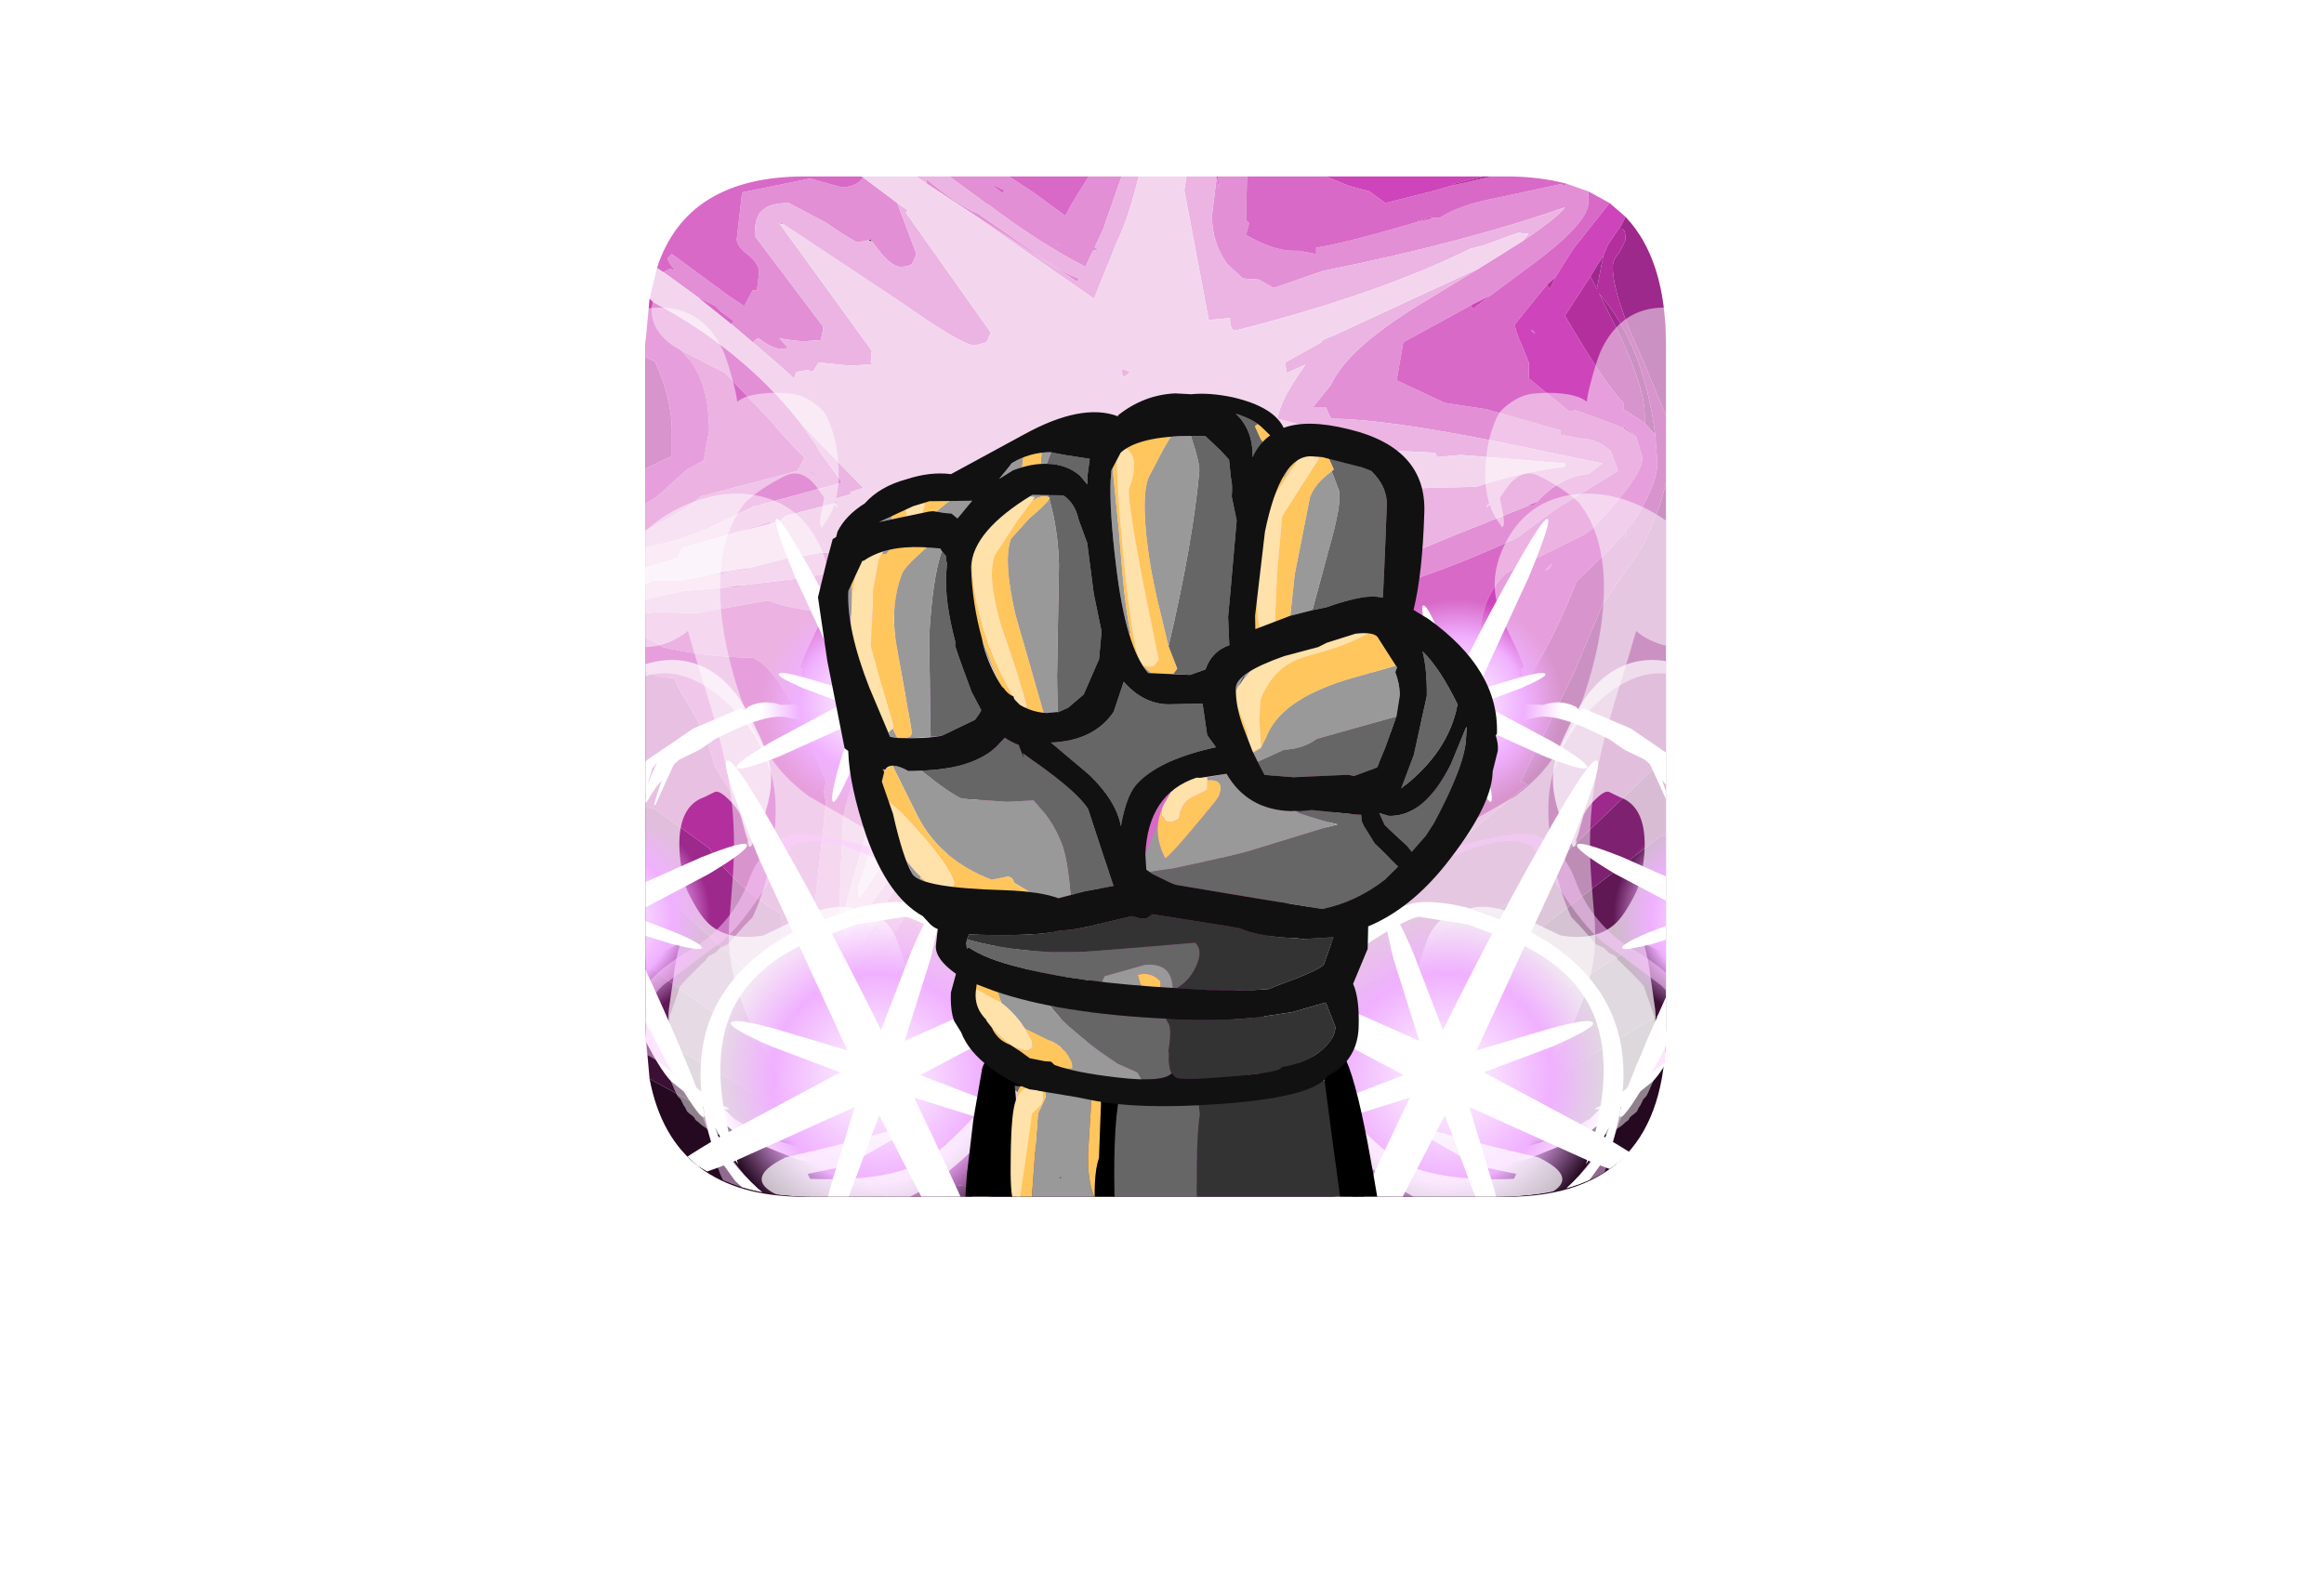 <?xml version="1.0" encoding="UTF-8" standalone="no"?>
<svg xmlns:ffdec="https://www.free-decompiler.com/flash" xmlns:xlink="http://www.w3.org/1999/xlink" ffdec:objectType="frame" height="74.9px" width="109.3px" xmlns="http://www.w3.org/2000/svg">
  <g transform="matrix(1.0, 0.0, 0.0, 1.0, 30.35, 8.3)">
    <filter id="filter0">
      <feColorMatrix in="SourceGraphic" result="filterResult0" type="matrix" values="1.286 2.287 -2.572 0.0 0.176 -0.543 0.768 0.774 0.0 0.176 2.027 -1.666 0.638 0.0 0.176 0.0 0.0 0.0 1.0 0.0"/>
    </filter>
    <use ffdec:characterId="276" filter="url(#filter0)" height="48.0" transform="matrix(0.0, -1.0, 1.0, 0.0, 0.0, 48.0)" width="48.0" xlink:href="#sprite0"/>
    <clipPath id="clipPath0" transform="matrix(1.0, 0.0, 0.0, 1.0, 0.0, 0.0)">
      <path d="M46.85 2.9 L47.3 3.7 Q48.0 5.25 48.0 7.5 L48.0 40.5 Q48.0 42.05 47.65 43.35 L47.3 44.35 46.75 45.35 46.1 46.1 Q44.1 48.0 40.1 48.0 L7.9 48.0 Q5.1 48.0 3.3 47.05 L2.45 46.55 1.7 45.85 1.4 45.5 0.65 44.15 Q0.0 42.65 0.0 40.6 L0.0 40.5 0.0 7.5 0.2 5.35 Q0.4 4.2 0.95 3.3 1.9 1.45 3.95 0.65 4.1 0.55 4.35 0.5 L4.75 0.4 5.55 0.2 6.75 0.05 7.8 0.0 7.9 0.0 18.3 0.0 18.6 0.0 40.1 0.0 40.55 0.0 41.85 0.1 42.25 0.2 43.7 0.55 45.35 1.35 45.8 1.7 46.85 2.9" fill="#9900ff" fill-rule="evenodd" stroke="none"/>
    </clipPath>
    <g clip-path="url(#clipPath0)">
      <filter id="filter1">
        <feColorMatrix in="SourceGraphic" result="filterResult1" type="matrix" values="0 0 0 0 0.0,0 0 0 0 0.6,0 0 0 0 1.0,0 0 0 1 0"/>
        <feConvolveMatrix divisor="25.0" in="filterResult1" kernelMatrix="1 1 1 1 1 1 1 1 1 1 1 1 1 1 1 1 1 1 1 1 1 1 1 1 1" order="5 5" result="filterResult2"/>
        <feComposite in="SourceGraphic" in2="filterResult2" operator="over" result="filterResult3"/>
      </filter>
      <use ffdec:characterId="2273" filter="url(#filter1)" height="76.85" transform="matrix(-0.769, -0.376, 0.376, -0.769, 50.077, 66.577)" width="41.85" xlink:href="#sprite1"/>
      <filter id="filter2">
        <feColorMatrix in="SourceGraphic" result="filterResult4" type="matrix" values="0 0 0 0 0.0,0 0 0 0 0.6,0 0 0 0 1.0,0 0 0 1 0"/>
        <feConvolveMatrix divisor="25.0" in="filterResult4" kernelMatrix="1 1 1 1 1 1 1 1 1 1 1 1 1 1 1 1 1 1 1 1 1 1 1 1 1" order="5 5" result="filterResult5"/>
        <feComposite in="SourceGraphic" in2="filterResult5" operator="over" result="filterResult6"/>
      </filter>
      <use ffdec:characterId="2273" filter="url(#filter2)" height="76.85" transform="matrix(0.769, -0.376, -0.376, -0.769, -1.477, 66.577)" width="41.85" xlink:href="#sprite1"/>
      <filter id="filter3">
        <feColorMatrix in="SourceGraphic" result="filterResult7" type="matrix" values="-1.633 2.415 0.218 0.0 -0.027 0.567 0.215 0.218 0.0 -0.027 0.567 2.415 -1.982 0.0 -0.027 0.0 0.0 0.0 1.0 0.0"/>
        <feColorMatrix in="filterResult7" result="filterResult8" type="matrix" values="0 0 0 0 0.682,0 0 0 0 1.0,0 0 0 0 1.0,0 0 0 1 0"/>
        <feConvolveMatrix divisor="64.0" in="filterResult8" kernelMatrix="1 1 1 1 1 1 1 1 1 1 1 1 1 1 1 1 1 1 1 1 1 1 1 1 1 1 1 1 1 1 1 1 1 1 1 1 1 1 1 1 1 1 1 1 1 1 1 1 1 1 1 1 1 1 1 1 1 1 1 1 1 1 1 1" order="8 8" result="filterResult9"/>
        <feComposite in="filterResult7" in2="filterResult9" operator="over" result="filterResult10"/>
      </filter>
      <use ffdec:characterId="2013" filter="url(#filter3)" height="64.15" transform="matrix(0.207, -0.547, 0.547, 0.207, -3.938, 50.753)" width="84.65" xlink:href="#sprite7"/>
    </g>
  </g>
  <defs>
    <g id="sprite0" transform="matrix(1.0, 0.0, 0.0, 1.0, 0.0, 0.0)">
      <use ffdec:characterId="275" height="48.0" transform="matrix(1.0, 0.0, 0.0, 1.0, 0.0, 0.0)" width="48.0" xlink:href="#shape0"/>
    </g>
    <g id="shape0" transform="matrix(1.0, 0.0, 0.0, 1.0, 0.0, 0.0)">
      <path d="M26.9 36.7 L26.65 36.85 26.5 36.85 26.9 36.7" fill="#5c5c5c" fill-rule="evenodd" stroke="none"/>
      <path d="M47.5 9.4 L47.5 9.35 47.5 9.4 M45.8 6.3 L45.8 6.4 45.75 6.5 45.8 6.3 M0.0 34.15 L0.0 32.75 0.55 34.85 0.0 34.15 M18.6 0.0 L19.0 0.0 18.95 0.05 18.6 0.0 M18.3 0.35 L18.3 0.4 18.25 0.45 18.3 0.35 M0.5 21.15 L0.55 22.1 0.5 21.65 0.5 21.15" fill="#272727" fill-rule="evenodd" stroke="none"/>
      <path d="M40.75 8.35 L40.8 8.35 40.75 8.35 M45.0 10.5 L45.05 10.6 Q44.95 10.6 44.9 10.7 L45.0 10.5" fill="#3b3b3b" fill-rule="evenodd" stroke="none"/>
      <path d="M34.7 7.45 L34.75 7.5 34.7 7.45 M13.4 39.95 L14.05 40.9 13.4 40.1 13.4 39.95 M5.55 32.4 L5.85 33.05 5.65 32.75 5.55 32.4" fill="#4d4d4d" fill-rule="evenodd" stroke="none"/>
      <path d="M7.8 0.0 L7.9 0.0 8.15 0.0 7.4 0.7 7.8 0.0" fill="#161616" fill-rule="evenodd" stroke="none"/>
      <path d="M23.4 32.2 L23.9 32.35 23.4 32.25 23.4 32.2 M20.6 31.05 L19.9 31.0 19.65 30.9 20.6 31.05 M17.95 23.85 L17.9 23.85 17.95 23.85 M22.45 30.85 L22.4 30.45 22.5 30.55 22.45 30.85 M21.85 29.55 L20.1 29.55 21.8 29.4 21.85 29.55 M24.0 25.25 L24.15 25.3 24.05 25.3 24.0 25.25" fill="#646464" fill-rule="evenodd" stroke="none"/>
      <path d="M43.5 0.85 L43.65 1.15 43.6 1.4 Q43.9 1.1 44.15 1.05 L44.35 1.25 42.4 3.9 41.9 4.65 42.65 5.05 42.65 5.25 43.45 5.35 Q43.9 5.35 44.3 4.85 44.7 4.3 45.05 4.3 L47.25 4.55 47.9 7.75 47.5 9.2 47.5 9.35 47.5 9.4 Q47.55 9.95 47.95 10.25 L46.75 11.85 44.35 12.75 43.9 12.55 Q43.75 12.4 43.75 12.0 43.75 11.5 44.9 10.7 44.95 10.6 45.05 10.6 L45.0 10.5 44.9 10.0 Q44.9 9.85 45.85 8.45 L46.75 6.75 Q46.75 5.85 46.4 5.5 46.1 5.15 45.3 5.15 L45.2 5.15 40.95 8.35 40.8 8.35 40.75 8.35 40.3 8.25 40.25 7.5 Q40.25 6.95 40.4 6.3 L40.0 6.65 Q39.9 6.9 39.9 6.3 39.9 6.0 40.4 5.3 L40.2 5.05 41.05 4.05 41.2 4.15 41.65 3.55 41.9 3.3 42.3 2.5 43.5 0.85 M42.1 0.35 Q39.85 4.6 36.4 7.3 L35.35 8.05 35.2 8.1 33.6 9.25 33.5 8.9 32.55 5.4 32.6 5.45 32.65 5.5 32.5 5.15 31.45 2.95 Q30.8 1.45 30.55 0.0 L31.35 0.0 31.55 0.4 Q32.3 1.9 32.95 2.6 L34.15 7.15 34.7 7.45 34.75 7.5 Q35.2 7.0 36.6 5.8 L38.75 3.75 39.8 1.7 40.05 1.3 Q40.9 0.1 42.1 0.35 M31.65 5.85 L31.25 4.25 31.8 5.95 31.65 5.85 M29.4 3.75 L29.6 4.95 29.5 4.75 29.35 3.75 29.4 3.75 M18.1 20.55 L18.05 20.55 17.8 20.55 17.5 20.55 16.7 20.6 15.85 20.45 15.9 20.35 15.4 20.35 14.75 20.4 13.4 20.6 Q13.85 21.2 15.6 21.95 L16.15 22.2 17.0 22.5 16.85 22.3 17.9 22.4 18.65 23.35 Q19.75 24.5 20.5 24.5 L20.65 24.5 19.95 25.8 18.6 27.8 18.6 29.5 20.1 29.55 21.85 29.55 21.9 29.55 Q22.4 29.7 22.4 30.35 L22.4 30.45 22.45 30.85 22.6 31.75 22.75 33.5 Q24.3 33.75 25.45 34.35 L26.3 34.9 27.75 33.85 29.55 32.85 Q29.6 33.75 30.05 34.7 L30.5 35.45 30.0 35.35 31.1 38.0 32.5 41.5 32.5 41.6 32.5 41.75 32.7 41.95 Q33.9 43.05 34.0 44.35 L34.5 45.0 35.5 40.2 Q36.55 34.95 36.6 32.5 L36.6 32.25 36.65 32.25 36.7 32.2 37.15 32.0 37.15 31.4 38.2 32.25 Q40.0 33.05 42.3 36.95 L43.7 39.25 44.95 41.25 Q46.1 42.95 46.55 43.25 44.9 38.55 43.55 31.85 L42.75 29.55 43.15 28.85 43.2 28.1 43.9 27.35 Q44.9 26.65 46.15 26.65 L47.8 26.85 48.0 26.85 47.4 27.0 47.85 26.95 48.0 26.95 48.0 28.3 45.95 28.25 45.9 28.3 45.8 28.4 45.25 28.25 Q44.5 29.55 44.5 30.5 L44.5 30.65 44.5 30.75 44.35 31.55 44.65 31.55 Q44.85 32.9 45.9 36.45 L46.05 37.05 46.05 37.35 Q46.65 38.3 46.95 39.85 L47.65 43.1 47.55 43.2 47.65 43.35 47.3 44.35 46.75 44.35 Q45.75 44.35 43.55 41.3 L42.4 39.75 41.95 38.85 40.2 35.65 38.5 35.35 38.4 35.35 37.35 37.6 37.05 39.55 36.05 43.05 35.85 43.05 35.7 43.85 35.65 44.0 35.65 44.25 35.6 44.55 35.4 45.0 35.1 45.4 34.15 45.75 32.3 42.75 31.0 41.0 Q29.75 38.3 29.0 36.0 L28.5 36.05 27.6 36.0 26.9 36.7 26.5 36.85 25.05 36.85 25.0 36.75 23.6 36.5 22.45 35.2 Q21.2 33.8 21.1 33.05 L20.9 32.25 21.1 31.65 21.0 31.1 20.6 31.05 19.65 30.9 18.75 30.7 Q16.75 30.5 16.75 29.75 L19.05 24.65 Q19.05 24.15 17.95 23.85 L17.9 23.85 17.65 23.45 17.55 23.25 17.5 23.2 16.85 23.25 14.7 22.6 14.0 22.1 11.85 20.65 14.65 19.7 15.9 19.6 15.9 19.5 16.75 19.55 17.35 19.25 17.9 18.85 Q18.7 18.3 19.8 18.2 L19.95 18.25 20.6 18.35 21.5 18.15 21.5 18.05 21.8 18.0 21.75 18.0 21.5 17.85 21.5 17.8 21.0 17.45 17.0 14.35 Q16.65 13.4 14.95 12.1 13.6 11.05 12.8 10.9 L12.1 10.35 11.15 9.05 15.6 9.2 17.85 9.3 Q20.8 10.0 22.6 11.05 L22.65 11.05 Q27.4 10.8 27.4 9.85 27.45 8.15 27.8 6.55 L28.05 5.75 27.45 2.4 27.5 0.6 27.45 0.0 28.1 0.0 28.5 1.8 28.65 3.65 28.65 4.5 28.75 4.4 29.05 6.9 29.35 8.75 29.2 9.3 28.8 11.9 Q26.0 11.3 23.3 11.85 L21.85 12.2 21.8 12.05 20.8 11.65 20.8 11.6 18.45 10.85 Q14.65 9.6 13.25 9.35 L12.1 9.35 17.5 13.4 20.35 15.75 23.65 17.65 23.35 18.2 23.05 19.0 22.25 19.2 22.45 18.95 22.0 19.2 22.2 19.2 21.6 19.35 21.25 19.5 18.15 20.35 18.1 20.35 18.1 20.55 M22.05 23.9 L22.05 23.95 22.05 23.9 M46.7 14.7 L47.65 13.25 47.9 13.2 Q46.6 14.75 46.25 15.65 L44.3 18.45 Q43.45 19.6 43.2 20.4 L43.05 20.3 46.7 14.7 M48.0 13.1 L48.0 13.05 48.0 13.1 M48.0 14.3 L48.0 17.1 47.25 18.25 46.15 19.75 46.7 20.05 48.0 20.85 48.0 22.4 46.0 21.7 45.55 21.55 44.7 21.15 44.65 21.15 Q44.55 21.4 44.5 21.05 L43.75 20.7 Q44.75 18.75 46.4 16.5 L46.6 16.25 46.75 16.0 48.0 14.3 M47.65 16.25 L47.2 16.8 47.35 16.9 47.65 16.25 M44.75 19.5 L44.85 19.25 44.7 19.5 44.75 19.5 M39.15 10.55 L39.25 10.6 39.15 10.65 39.15 10.55 M30.8 32.8 L30.55 32.6 30.8 32.8 M29.4 29.9 L29.4 29.8 29.45 29.8 29.4 29.9 M27.85 29.15 L27.8 29.25 27.8 29.15 27.85 29.15" fill="#e28fd5" fill-rule="evenodd" stroke="none"/>
      <path d="M40.2 5.05 L40.4 5.3 Q39.9 6.0 39.9 6.3 39.9 6.9 40.0 6.65 L40.4 6.3 Q40.25 6.95 40.25 7.5 L40.3 8.25 40.75 8.35 40.8 8.35 40.95 8.35 45.2 5.15 45.3 5.15 Q46.1 5.15 46.4 5.5 46.75 5.85 46.75 6.75 L45.85 8.45 Q44.9 9.85 44.9 10.0 L45.0 10.5 44.9 10.7 Q43.75 11.5 43.75 12.0 43.75 12.4 43.9 12.55 L44.35 12.75 46.75 11.85 46.4 12.35 46.3 12.25 40.65 16.25 40.2 16.05 40.05 15.5 Q40.05 14.9 42.1 12.0 L45.75 6.5 45.8 6.4 45.8 6.3 39.8 10.65 39.25 10.6 39.15 10.55 39.1 9.6 39.25 8.15 38.85 7.9 38.8 7.85 38.9 7.65 38.8 7.1 38.5 7.0 39.3 6.1 40.2 5.05 M36.4 7.3 L35.35 8.3 33.35 10.25 33.15 9.65 33.05 9.65 32.85 8.95 32.65 9.0 32.05 6.65 32.0 6.55 31.8 6.35 31.65 5.85 31.8 5.95 31.25 4.25 30.6 2.0 30.55 1.75 30.35 1.65 30.05 1.5 29.6 0.0 30.55 0.0 Q30.8 1.45 31.45 2.95 L32.5 5.15 32.55 5.4 33.5 8.9 33.6 9.25 35.2 8.1 35.35 8.05 36.4 7.3 M28.8 0.0 L29.0 0.35 29.0 1.75 29.15 2.55 29.2 2.85 29.35 3.75 29.5 4.75 29.6 4.95 30.0 6.5 30.3 8.25 30.3 10.5 30.3 10.6 30.25 12.75 22.95 12.55 22.6 12.6 Q23.45 12.95 23.8 13.25 L23.9 13.45 23.5 13.55 Q21.6 13.55 18.85 12.05 L16.55 10.65 14.5 10.0 14.0 10.05 15.7 11.2 18.25 12.55 Q20.35 13.8 22.65 15.4 L22.95 15.5 23.05 15.65 23.65 16.05 23.65 16.25 Q23.9 16.45 23.65 16.5 L23.75 16.65 25.0 18.25 24.15 19.5 21.2 20.45 20.25 20.75 18.1 20.55 18.1 20.35 18.15 20.35 21.25 19.5 21.6 19.35 22.2 19.2 22.25 19.2 23.05 19.0 23.35 18.2 23.65 17.65 20.35 15.75 17.5 13.4 12.1 9.35 13.25 9.35 Q14.65 9.6 18.45 10.85 L20.8 11.6 20.8 11.65 21.8 12.05 21.85 12.2 23.3 11.85 Q26.0 11.3 28.8 11.9 L29.2 9.3 29.35 8.75 29.05 6.9 28.75 4.4 28.65 3.65 28.5 1.8 28.1 0.0 28.8 0.0 M17.9 22.4 L20.0 22.5 20.05 22.6 20.2 22.6 Q21.9 23.1 22.05 23.9 L22.05 23.95 22.05 24.05 Q22.05 24.9 21.1 26.05 20.1 27.25 20.0 28.0 L19.9 28.15 22.3 28.0 Q23.35 28.0 23.85 29.1 L24.1 30.25 Q24.1 30.85 23.4 31.9 L23.4 32.2 23.4 32.25 23.9 32.35 25.95 32.6 25.5 33.05 25.55 33.4 25.75 33.65 26.3 33.75 Q26.95 33.75 28.5 32.75 L29.55 32.05 Q30.6 31.25 31.5 31.15 31.55 31.85 32.3 32.7 32.85 33.3 33.35 33.3 L33.3 34.95 33.4 39.1 Q34.05 40.95 34.35 43.25 L34.5 43.25 34.9 38.35 34.8 37.25 35.0 37.15 35.1 35.2 35.4 34.15 36.6 29.75 Q37.4 29.8 39.15 31.05 L38.75 30.15 39.25 30.1 40.2 31.8 40.3 31.85 40.55 32.45 43.7 39.25 42.3 36.95 Q40.0 33.05 38.2 32.25 L37.15 31.4 37.15 32.0 36.7 32.2 36.65 32.25 36.6 32.25 36.6 32.5 Q36.55 34.95 35.5 40.2 L34.5 45.0 34.0 44.35 Q33.9 43.05 32.7 41.95 L32.5 41.5 31.1 38.0 30.0 35.35 30.5 35.45 30.05 34.7 Q29.6 33.75 29.55 32.85 L27.75 33.85 26.3 34.9 25.45 34.35 Q24.3 33.75 22.75 33.5 L22.6 31.75 22.45 30.85 22.5 30.55 22.4 30.45 22.4 30.35 Q22.4 29.7 21.9 29.55 L21.85 29.55 21.8 29.4 20.1 29.55 18.6 29.5 18.6 27.8 19.95 25.8 20.65 24.5 20.5 24.5 Q19.75 24.5 18.65 23.35 L17.9 22.4 M44.95 41.25 L45.3 41.55 45.35 41.05 44.75 39.4 44.6 38.8 Q42.45 34.45 40.75 27.75 40.75 27.5 41.35 27.5 L41.3 27.1 41.25 26.55 41.25 26.5 47.35 25.35 48.0 25.45 48.0 26.85 47.8 26.85 46.15 26.65 Q44.9 26.65 43.9 27.35 L43.2 28.1 43.15 28.85 42.75 29.55 43.55 31.85 Q44.9 38.55 46.55 43.25 46.1 42.95 44.95 41.25 M48.0 23.2 Q46.1 22.75 44.85 22.15 L42.25 21.1 46.15 15.5 46.7 14.7 43.05 20.3 43.2 20.4 Q43.45 19.6 44.3 18.45 L46.25 15.65 Q46.6 14.75 47.9 13.2 L47.65 13.25 48.0 12.75 48.0 13.05 48.0 13.1 48.0 14.3 46.75 16.0 46.6 16.25 46.4 16.5 Q44.75 18.75 43.75 20.7 L44.5 21.05 Q44.55 21.4 44.65 21.15 L44.7 21.15 45.55 21.55 46.0 21.7 48.0 22.4 48.0 23.2 M38.8 22.8 L38.55 22.5 38.8 22.4 38.95 22.45 38.8 22.8 M26.05 19.25 Q25.7 19.45 25.45 19.7 L25.9 19.15 26.05 19.25 M30.8 32.8 L30.55 32.6 30.8 32.8" fill="#ebb4e2" fill-rule="evenodd" stroke="none"/>
      <path d="M43.5 0.85 L42.3 2.5 41.05 4.05 40.2 5.05 39.3 6.1 38.5 7.0 38.8 7.1 38.9 7.65 38.8 7.85 38.85 7.9 39.25 8.15 39.1 9.6 39.15 10.55 39.15 10.65 39.25 10.6 39.8 10.65 45.8 6.3 45.75 6.5 42.1 12.0 Q40.05 14.9 40.05 15.5 L40.2 16.05 40.65 16.25 46.3 12.25 46.4 12.35 46.75 11.85 47.95 10.25 48.0 10.15 48.0 12.75 47.65 13.25 46.7 14.7 46.15 15.5 42.25 21.1 44.85 22.15 Q46.1 22.75 48.0 23.2 L48.0 25.45 47.35 25.35 41.25 26.5 41.25 26.55 41.3 27.1 41.35 27.5 Q40.75 27.5 40.75 27.75 42.45 34.45 44.6 38.8 L44.75 39.4 45.35 41.05 45.3 41.55 44.95 41.25 43.7 39.25 40.55 32.45 40.3 31.85 40.2 31.8 39.25 30.1 38.75 30.15 39.15 31.05 Q37.4 29.8 36.6 29.75 L35.4 34.15 35.1 35.2 35.0 37.15 34.8 37.25 34.9 38.35 34.5 43.25 34.35 43.25 Q34.05 40.95 33.4 39.1 L33.3 34.95 33.35 33.3 Q32.85 33.3 32.3 32.7 31.55 31.85 31.5 31.15 30.6 31.25 29.55 32.05 L28.5 32.75 Q26.95 33.75 26.3 33.75 L25.75 33.65 25.55 33.4 25.5 33.05 25.95 32.6 23.9 32.35 23.4 32.2 23.4 31.9 Q24.1 30.85 24.1 30.25 L23.85 29.1 Q23.35 28.0 22.3 28.0 L19.9 28.15 20.0 28.0 Q20.1 27.25 21.1 26.05 22.05 24.9 22.05 24.05 L22.05 23.95 22.05 23.9 Q21.9 23.1 20.2 22.6 L20.05 22.6 20.0 22.5 17.9 22.4 16.85 22.3 16.15 22.2 15.6 21.95 Q13.85 21.2 13.4 20.6 L14.75 20.4 15.4 20.35 15.8 20.45 15.85 20.45 16.7 20.6 17.5 20.55 17.8 20.55 18.05 20.55 18.1 20.55 20.25 20.75 21.2 20.45 24.15 19.5 25.0 18.25 23.75 16.65 23.65 16.5 Q23.9 16.45 23.65 16.25 L23.65 16.05 23.05 15.65 22.95 15.5 22.65 15.4 Q20.35 13.8 18.25 12.55 L15.7 11.2 14.0 10.05 14.5 10.0 16.55 10.65 18.85 12.05 Q21.6 13.55 23.5 13.55 L23.9 13.45 23.8 13.25 Q23.45 12.95 22.6 12.6 L22.95 12.55 30.25 12.75 30.3 10.6 30.3 10.5 30.3 8.25 30.0 6.5 29.6 4.95 29.4 3.75 29.2 2.85 29.15 2.55 29.0 1.75 29.0 0.35 28.8 0.0 29.6 0.0 30.05 1.5 30.35 1.65 30.55 1.75 30.6 2.0 31.25 4.25 31.65 5.85 31.8 6.35 32.0 6.55 32.05 6.65 32.65 9.0 32.85 8.95 33.05 9.65 33.15 9.65 33.35 10.25 35.35 8.3 36.4 7.3 Q39.85 4.6 42.1 0.35 L42.25 0.2 43.7 0.55 43.5 0.85 M26.05 19.25 L25.9 19.15 25.45 19.7 Q25.7 19.45 26.05 19.25 M38.8 22.8 L38.95 22.45 38.8 22.4 38.55 22.5 38.8 22.8 M27.85 29.15 L27.8 29.15 27.8 29.25 27.85 29.15 M29.4 29.9 L29.45 29.8 29.4 29.8 29.4 29.9 M24.0 25.25 L24.05 25.3 24.15 25.3 24.0 25.25" fill="#f3d6ee" fill-rule="evenodd" stroke="none"/>
      <path d="M47.5 9.35 L47.5 9.2 47.9 7.75 47.25 4.55 45.05 4.3 Q44.7 4.3 44.3 4.85 43.9 5.35 43.45 5.35 L42.65 5.25 42.65 5.05 41.9 4.65 42.4 3.9 44.35 1.25 44.15 1.05 Q43.9 1.1 43.6 1.4 L43.65 1.15 43.5 0.85 43.7 0.55 Q48.0 1.95 48.0 7.5 L48.0 10.15 47.95 10.25 Q47.55 9.95 47.5 9.4 L47.5 9.35 M42.3 2.5 L41.9 3.3 41.65 3.55 41.2 4.15 41.05 4.05 42.3 2.5 M29.2 2.85 L29.4 3.75 29.35 3.75 29.2 2.85 M15.85 20.45 L15.8 20.45 15.4 20.35 15.9 20.35 15.85 20.45 M16.15 22.2 L16.85 22.3 17.0 22.5 16.15 22.2 M32.6 0.0 L32.9 0.5 34.2 1.95 34.65 2.75 36.05 3.0 Q38.2 3.0 39.35 2.1 L39.8 1.7 38.75 3.75 36.6 5.8 Q35.2 7.0 34.75 7.5 L34.7 7.45 34.15 7.15 32.95 2.6 Q32.3 1.9 31.55 0.4 L31.35 0.0 32.6 0.0 M48.0 17.1 L48.0 20.85 46.7 20.05 46.15 19.75 47.25 18.25 48.0 17.1 M44.75 19.5 L44.7 19.5 44.85 19.25 44.75 19.5 M47.65 16.25 L47.35 16.9 47.2 16.8 47.65 16.25 M48.0 26.85 L48.0 26.95 47.85 26.95 47.4 27.0 48.0 26.85 M48.0 28.3 L48.0 32.0 47.55 33.1 47.3 34.05 46.75 34.8 47.3 37.0 47.6 38.05 48.0 39.8 48.0 40.5 Q48.0 42.05 47.65 43.35 L47.55 43.2 47.65 43.1 46.95 39.85 Q46.65 38.3 46.05 37.35 L46.05 37.05 46.05 36.95 46.1 36.95 45.9 36.35 45.9 36.45 Q44.85 32.9 44.65 31.55 L44.35 31.55 44.5 30.75 44.5 30.65 44.5 30.5 Q44.5 29.55 45.25 28.25 L45.8 28.4 45.9 28.3 45.95 28.25 48.0 28.3 M47.3 44.35 L46.75 45.35 44.6 43.65 43.5 42.95 43.25 42.8 42.9 42.4 41.05 40.9 Q40.75 40.9 40.0 41.25 L39.25 41.55 38.55 41.55 38.5 41.55 36.95 43.45 37.0 43.75 36.35 45.55 36.15 46.0 35.75 46.6 34.75 46.9 Q33.95 46.9 31.65 44.75 L31.35 44.45 31.15 44.15 29.35 40.5 29.15 40.3 Q28.1 39.35 26.5 39.25 24.75 39.15 23.7 38.5 L23.5 38.5 23.05 38.35 21.75 37.85 21.15 37.65 20.25 37.3 20.25 37.05 20.4 37.05 Q18.95 35.6 16.5 31.8 L16.55 31.55 15.5 30.75 16.05 26.55 15.7 26.2 15.8 24.7 15.25 23.9 12.55 22.65 12.25 22.5 12.0 22.5 Q11.0 21.4 11.0 20.5 11.0 20.25 11.75 19.7 L12.1 19.45 12.2 19.4 13.05 19.05 14.5 18.9 15.05 17.8 15.8 16.55 14.75 14.45 13.65 12.8 13.65 12.75 Q13.4 12.25 12.6 11.85 L12.0 11.35 10.0 9.05 Q10.4 8.75 10.95 8.5 L12.2 7.95 13.05 7.9 18.55 8.5 19.05 8.4 19.55 8.5 20.1 8.25 Q24.65 6.55 25.35 5.1 25.4 2.8 25.85 0.85 L26.35 0.0 27.45 0.0 27.5 0.6 27.45 2.4 28.05 5.75 27.8 6.55 Q27.45 8.15 27.4 9.85 27.4 10.8 22.65 11.05 L22.6 11.05 Q20.8 10.0 17.85 9.3 L15.6 9.2 11.15 9.05 12.1 10.35 12.6 10.9 12.8 10.9 Q13.6 11.05 14.95 12.1 16.65 13.4 17.0 14.35 L21.0 17.45 21.5 17.8 21.5 17.85 21.75 18.0 21.8 18.0 21.5 18.05 21.5 18.15 20.6 18.35 19.95 18.25 19.8 18.2 Q18.7 18.3 17.9 18.85 L17.35 19.25 16.75 19.55 15.9 19.5 15.9 19.6 14.65 19.7 11.85 20.65 14.0 22.1 14.7 22.6 16.85 23.25 17.5 23.2 17.55 23.25 17.65 23.45 17.9 23.85 17.95 23.85 Q19.05 24.15 19.05 24.65 L16.75 29.75 Q16.75 30.5 18.75 30.7 L19.65 30.9 19.9 31.0 20.6 31.05 21.0 31.1 21.1 31.65 20.9 32.25 21.1 33.05 Q21.2 33.8 22.45 35.2 L23.6 36.5 25.0 36.75 25.05 36.85 26.5 36.85 26.65 36.85 26.9 36.7 27.6 36.0 28.5 36.05 29.0 36.0 Q29.75 38.3 31.0 41.0 L32.3 42.75 34.15 45.75 35.1 45.4 35.4 45.0 35.6 44.55 35.65 44.25 35.7 44.0 35.65 44.0 35.7 43.85 35.85 43.05 36.05 43.05 37.05 39.55 37.35 37.6 38.4 35.35 38.5 35.35 40.2 35.65 41.95 38.85 41.75 38.9 42.4 39.75 43.55 41.3 Q45.75 44.35 46.75 44.35 L47.3 44.35 M40.75 41.65 L40.75 41.75 40.6 41.85 40.75 41.65 M32.7 41.95 L32.5 41.75 32.5 41.6 32.5 41.5 32.7 41.95 M32.5 5.15 L32.65 5.5 32.6 5.45 32.55 5.4 32.5 5.15 M28.65 3.65 L28.75 4.4 28.65 4.5 28.65 3.65 M22.25 19.2 L22.2 19.2 22.0 19.2 22.45 18.95 22.25 19.2 M29.8 42.65 L29.55 42.5 29.45 42.3 29.8 42.65" fill="#d869c7" fill-rule="evenodd" stroke="none"/>
      <path d="M42.25 0.2 L42.1 0.35 Q40.9 0.1 40.05 1.3 L39.8 1.7 39.35 2.1 Q38.2 3.0 36.05 3.0 L34.65 2.75 34.2 1.95 32.9 0.5 32.6 0.0 34.25 0.0 34.85 1.25 36.0 1.25 Q37.55 1.25 39.3 0.45 L39.5 0.0 40.1 0.0 42.25 0.2 M48.0 32.0 L48.0 39.4 47.65 38.0 47.6 38.05 47.3 37.0 46.75 34.8 47.3 34.05 47.55 33.1 48.0 32.0 M46.75 45.35 L46.1 46.1 45.5 45.8 45.5 45.75 44.75 45.25 44.25 45.05 44.1 44.95 43.3 44.45 41.45 43.25 Q38.2 45.15 37.35 46.0 L37.05 46.0 36.4 47.0 35.85 47.5 34.5 47.6 Q33.65 47.6 32.1 46.7 L31.35 46.15 30.55 45.45 28.95 43.8 Q27.05 43.05 25.5 42.2 L21.1 39.55 16.85 34.3 Q14.35 30.95 13.25 28.5 L13.3 28.5 13.25 27.0 Q13.0 26.3 13.05 25.6 L13.1 25.35 13.0 25.15 13.05 24.65 11.55 22.8 Q10.05 21.05 10.05 20.6 10.05 19.85 10.7 19.3 11.1 18.95 12.25 18.35 L12.35 18.4 12.85 15.7 13.05 15.0 12.6 14.25 12.75 14.25 11.4 12.25 11.15 11.65 10.9 11.05 Q10.35 9.85 9.7 9.3 L10.0 9.05 12.0 11.35 12.45 11.8 12.6 11.85 Q13.4 12.25 13.65 12.75 L13.65 12.8 14.75 14.45 15.8 16.55 15.05 17.8 14.5 18.9 13.05 19.05 12.2 19.4 12.2 19.35 12.1 19.45 11.75 19.7 Q11.0 20.25 11.0 20.5 11.0 21.4 12.0 22.5 L12.45 22.9 12.7 23.15 12.55 22.65 15.25 23.9 15.8 24.7 15.7 26.2 16.05 26.55 15.5 30.75 16.55 31.55 16.5 31.8 Q18.95 35.6 20.4 37.05 L20.25 37.05 20.25 37.3 21.15 37.65 21.75 37.85 23.05 38.35 23.5 38.5 23.7 38.5 Q24.75 39.15 26.5 39.25 28.1 39.35 29.15 40.3 L29.35 40.5 31.15 44.15 31.35 44.45 31.65 44.75 Q33.95 46.9 34.75 46.9 L35.75 46.6 36.3 46.0 36.15 46.0 36.35 45.55 37.0 43.75 36.95 43.45 38.5 41.55 38.55 41.55 39.25 41.55 40.0 41.25 Q40.75 40.9 41.05 40.9 L42.9 42.4 42.7 42.55 43.25 42.8 43.5 42.95 44.6 43.65 46.75 45.35 M24.75 0.0 L26.35 0.0 25.85 0.85 Q25.4 2.8 25.35 5.1 24.65 6.55 20.1 8.25 L19.55 8.5 19.05 8.4 18.55 8.5 13.05 7.9 12.2 7.95 13.65 7.1 14.0 7.15 Q14.45 6.85 15.85 6.4 L16.5 6.15 17.75 5.0 Q19.05 3.95 20.3 3.25 21.75 2.9 23.2 2.0 23.8 1.6 24.4 1.35 24.4 0.6 24.75 0.0 M45.9 36.45 L45.9 36.35 46.1 36.95 46.05 36.95 46.05 37.05 45.9 36.45 M41.95 38.85 L42.4 39.75 41.75 38.9 41.95 38.85 M35.65 44.0 L35.7 44.0 35.65 44.25 35.65 44.0 M40.75 41.65 L40.6 41.85 40.75 41.75 40.75 41.65 M10.45 7.25 L10.05 7.4 10.3 7.25 10.45 7.25 M15.5 7.35 L15.55 7.35 15.5 7.35 M29.8 42.65 L29.45 42.3 29.55 42.5 29.8 42.65" fill="#ce44ba" fill-rule="evenodd" stroke="none"/>
      <path d="M39.5 0.0 L39.3 0.45 Q37.55 1.25 36.0 1.25 L34.85 1.25 34.25 0.0 39.5 0.0 M48.0 39.4 L48.0 39.8 47.6 38.05 47.65 38.0 48.0 39.4 M36.75 48.0 L33.6 48.0 Q32.05 47.65 30.45 46.8 L28.05 45.15 28.05 45.1 24.6 43.65 19.5 41.15 19.5 41.3 19.4 41.45 19.4 41.5 17.3 38.95 Q14.55 36.15 14.25 35.25 L12.45 30.85 Q11.3 28.45 10.65 27.9 L10.5 27.0 10.7 25.65 10.35 24.4 9.8 22.5 9.5 21.95 8.9 20.45 Q8.9 19.8 9.45 19.05 L9.6 17.65 9.65 14.65 10.15 13.3 Q9.45 12.15 9.05 10.7 L8.95 10.55 8.9 10.8 8.65 10.8 Q8.5 10.6 8.5 10.05 8.5 9.55 8.65 9.15 L8.5 8.75 8.75 8.8 8.75 8.75 Q8.8 7.6 9.1 7.3 9.95 6.5 13.3 6.4 14.7 4.1 16.4 3.0 L18.25 0.45 18.3 0.4 18.3 0.35 18.3 0.0 18.6 0.0 18.95 0.05 19.0 0.0 24.75 0.0 Q24.4 0.6 24.4 1.35 23.8 1.6 23.2 2.0 21.75 2.9 20.3 3.25 19.05 3.95 17.75 5.0 L16.5 6.15 15.85 6.4 Q14.45 6.85 14.0 7.15 L13.65 7.1 12.2 7.95 10.95 8.5 Q10.4 8.75 10.0 9.05 L9.7 9.3 Q10.35 9.85 10.9 11.05 L11.15 11.65 11.4 12.25 12.75 14.25 12.6 14.25 13.05 15.0 12.85 15.7 12.35 18.4 12.25 18.35 Q11.1 18.95 10.7 19.3 10.05 19.85 10.05 20.6 10.05 21.05 11.55 22.8 L13.05 24.65 13.0 25.15 13.1 25.35 13.05 25.6 Q13.0 26.3 13.25 27.0 L13.3 28.5 13.25 28.5 Q14.35 30.95 16.85 34.3 L21.1 39.55 25.5 42.2 Q27.05 43.05 28.95 43.8 L30.55 45.45 31.35 46.15 31.0 46.05 31.25 46.2 32.1 46.7 Q33.65 47.6 34.5 47.6 L35.85 47.5 Q40.1 46.95 42.5 44.85 L41.7 45.25 Q38.3 47.0 36.8 47.0 L36.4 47.0 37.05 46.0 37.35 46.0 Q38.2 45.15 41.45 43.25 L43.3 44.45 42.7 44.75 44.25 45.05 44.75 45.25 45.5 45.75 45.5 45.8 45.5 45.9 Q45.6 46.1 45.0 46.1 L44.4 45.8 Q44.1 45.5 43.75 45.5 42.4 45.5 39.4 46.9 L36.75 48.0 M12.8 10.9 L12.6 10.9 12.1 10.35 12.8 10.9 M43.25 42.8 L42.7 42.55 42.9 42.4 43.25 42.8 M36.15 46.0 L36.3 46.0 35.75 46.6 36.15 46.0 M12.55 22.65 L12.7 23.15 12.45 22.9 12.0 22.5 12.25 22.5 12.55 22.65 M12.1 19.45 L12.2 19.35 12.2 19.4 12.1 19.45 M12.6 11.85 L12.45 11.8 12.0 11.35 12.6 11.85 M10.45 7.25 L10.3 7.25 10.05 7.4 10.45 7.25 M15.5 7.35 L15.55 7.35 15.5 7.35" fill="#b32f9e" fill-rule="evenodd" stroke="none"/>
      <path d="M46.1 46.1 Q44.1 48.0 40.1 48.0 L36.75 48.0 39.4 46.9 Q42.4 45.5 43.75 45.5 44.1 45.5 44.4 45.8 L45.0 46.1 Q45.6 46.1 45.5 45.9 L45.5 45.8 46.1 46.1 M33.6 48.0 L20.7 48.0 15.8 42.9 14.05 40.9 13.4 39.95 13.5 39.1 Q13.5 38.7 11.8 36.9 L11.25 36.4 9.45 32.7 Q7.0 28.0 6.8 27.0 L6.15 21.0 5.75 16.05 Q5.75 10.5 10.45 5.0 L15.0 0.0 18.3 0.0 18.3 0.35 18.25 0.45 16.4 3.0 Q14.7 4.1 13.3 6.4 9.95 6.5 9.1 7.3 8.8 7.6 8.75 8.75 L8.75 8.8 8.5 8.75 8.65 9.15 Q8.5 9.55 8.5 10.05 8.5 10.6 8.65 10.8 L8.9 10.8 8.95 10.55 9.05 10.7 Q9.45 12.15 10.15 13.3 L9.65 14.65 9.6 17.65 9.45 19.05 Q8.9 19.8 8.9 20.45 L9.5 21.95 9.8 22.5 10.35 24.4 10.7 25.65 10.5 27.0 10.65 27.9 Q11.3 28.45 12.45 30.85 L14.25 35.25 Q14.55 36.15 17.3 38.95 L19.4 41.5 19.4 41.45 19.5 41.3 19.5 41.15 24.6 43.65 28.05 45.1 28.05 45.15 30.45 46.8 Q32.05 47.65 33.6 48.0 M31.35 46.15 L32.1 46.7 31.25 46.2 31.0 46.05 31.35 46.15 M35.85 47.5 L36.4 47.0 36.8 47.0 Q38.3 47.0 41.7 45.25 L42.5 44.85 Q40.1 46.95 35.85 47.5 M43.3 44.45 L44.1 44.95 44.25 45.05 42.7 44.75 43.3 44.45" fill="#9c298b" fill-rule="evenodd" stroke="none"/>
      <path d="M20.7 48.0 L16.95 48.0 17.0 47.8 11.45 40.55 5.85 33.05 5.55 32.4 Q5.05 30.9 4.05 25.05 2.9 18.45 2.9 17.05 2.9 12.05 7.3 5.3 9.1 2.4 11.0 0.0 L15.0 0.0 10.45 5.0 Q5.75 10.5 5.75 16.05 L6.15 21.0 6.8 27.0 Q7.0 28.0 9.45 32.7 L11.25 36.4 11.8 36.9 Q13.5 38.7 13.5 39.1 L13.4 39.95 13.4 40.1 14.05 40.9 15.8 42.9 20.7 48.0" fill="#7e2171" fill-rule="evenodd" stroke="none"/>
      <path d="M16.95 48.0 L12.75 48.0 6.15 37.65 Q0.55 28.4 0.55 24.5 L0.6 23.05 0.55 22.1 0.5 21.15 0.4 16.75 Q0.45 13.35 1.65 10.8 2.5 9.05 5.65 3.75 L7.4 0.7 8.15 0.0 11.0 0.0 Q9.1 2.4 7.3 5.3 2.9 12.05 2.9 17.05 2.9 18.45 4.05 25.05 5.05 30.9 5.55 32.4 L5.65 32.75 5.85 33.05 11.45 40.55 17.0 47.8 16.95 48.0" fill="#5f1854" fill-rule="evenodd" stroke="none"/>
      <path d="M12.75 48.0 L8.75 48.0 3.25 38.8 0.55 34.85 0.0 32.75 0.0 11.35 Q0.45 11.35 0.15 11.25 0.75 9.05 3.5 3.95 L5.55 0.2 7.8 0.0 7.4 0.7 5.65 3.75 Q2.5 9.05 1.65 10.8 0.45 13.35 0.4 16.75 L0.5 21.15 0.5 21.65 0.55 22.1 0.6 23.05 0.55 24.5 Q0.55 28.4 6.15 37.65 L12.75 48.0" fill="#3c0f35" fill-rule="evenodd" stroke="none"/>
      <path d="M8.75 48.0 L7.9 48.0 Q0.0 48.0 0.0 40.5 L0.0 34.15 0.55 34.85 3.25 38.8 8.75 48.0 M0.0 11.35 L0.0 7.5 Q0.0 1.25 5.55 0.2 L3.5 3.95 Q0.75 9.05 0.15 11.25 0.45 11.35 0.0 11.35" fill="#240920" fill-rule="evenodd" stroke="none"/>
    </g>
    <g id="sprite1" transform="matrix(1.0, 0.0, 0.0, 1.0, 136.1, 8.65)">
      <use ffdec:characterId="2262" height="401.3" transform="matrix(0.11, 0.0, 0.0, -0.11, -136.114, 53.482)" width="270.25" xlink:href="#sprite2"/>
      <use ffdec:characterId="2264" height="415.5" transform="matrix(0.11, 0.0, 0.0, -0.11, -115.645, 54.148)" width="167.45" xlink:href="#sprite3"/>
      <use ffdec:characterId="2266" height="543.65" transform="matrix(0.11, 0.0, 0.0, -0.11, -124.29, 68.191)" width="234.65" xlink:href="#sprite4"/>
      <use ffdec:characterId="2268" height="26.35" transform="matrix(1.0, 0.0, 0.0, 1.0, -121.25, 5.7)" width="22.75" xlink:href="#sprite5"/>
      <use ffdec:characterId="2269" height="35.7" transform="matrix(1.0, 0.0, 0.0, 1.0, -127.4, 0.1)" width="32.6" xlink:href="#shape6"/>
      <use ffdec:characterId="2271" height="38.3" transform="matrix(1.0, 0.0, 0.0, 1.0, -123.9, -8.65)" width="26.9" xlink:href="#sprite6"/>
      <use ffdec:characterId="2271" height="38.3" transform="matrix(0.647, 0.0, 0.0, 0.647, -128.909, 12.623)" width="26.9" xlink:href="#sprite6"/>
      <use ffdec:characterId="2271" height="38.3" transform="matrix(0.591, 0.0, 0.0, 0.591, -110.136, 17.75)" width="26.9" xlink:href="#sprite6"/>
      <use ffdec:characterId="2272" height="4.95" transform="matrix(1.0, 0.0, 0.0, 1.0, -118.9, 3.7)" width="15.9" xlink:href="#shape8"/>
    </g>
    <g id="sprite2" transform="matrix(1.0, 0.0, 0.0, 1.0, 200.2, 389.95)">
      <use ffdec:characterId="2261" height="401.3" transform="matrix(1.0, 0.0, 0.0, 1.0, -200.2, -389.95)" width="270.25" xlink:href="#shape2"/>
    </g>
    <g id="shape2" transform="matrix(1.0, 0.0, 0.0, 1.0, 200.2, 389.95)">
      <path d="M49.9 -157.85 Q44.55 -144.4 25.5 -129.85 L24.8 -129.45 Q24.1 -129.35 24.1 -130.8 24.1 -131.65 25.15 -133.45 L25.05 -133.65 Q25.15 -135.85 26.2 -140.8 27.15 -145.55 27.15 -146.6 27.15 -150.35 25.2 -155.7 23.1 -161.6 20.85 -161.9 L14.8 -161.9 Q1.4 -163.5 -7.15 -145.3 -10.05 -139.1 -11.9 -131.6 -13.35 -125.75 -13.35 -123.1 -13.35 -109.5 -10.6 -103.3 -5.5 -91.75 11.0 -86.85 L36.2 -86.65 Q55.9 -84.5 60.65 -75.05 L60.85 -74.7 Q65.55 -71.6 67.6 -68.4 70.05 -64.55 70.05 -56.85 L69.3 -50.9 68.5 -44.95 Q68.5 -43.05 66.55 -36.6 64.1 -28.6 60.8 -21.65 51.35 -1.8 39.85 -1.0 23.7 11.35 0.9 11.35 -35.35 11.35 -49.0 -16.8 -53.35 -25.75 -54.9 -36.55 L-55.6 -46.4 Q-55.6 -53.55 -53.1 -61.9 -50.5 -70.5 -46.6 -75.95 L-36.15 -91.35 Q-30.4 -99.6 -26.85 -102.4 -29.0 -101.7 -31.95 -101.55 L-41.25 -101.85 Q-64.55 -101.85 -72.6 -126.4 -75.15 -134.15 -75.85 -143.6 L-76.05 -152.2 Q-76.05 -178.2 -65.75 -196.45 -59.65 -207.3 -49.95 -215.65 -34.9 -234.25 -22.1 -231.05 25.05 -243.25 43.2 -220.3 53.15 -207.7 53.15 -185.45 53.15 -175.1 52.8 -170.95 52.15 -163.6 49.9 -157.85 M-133.2 -224.1 L-133.2 -224.05 -132.75 -221.1 -132.55 -220.6 Q-132.5 -220.15 -133.95 -220.15 -137.5 -220.15 -138.15 -223.7 -138.5 -225.5 -138.1 -227.5 -138.1 -231.45 -135.15 -235.2 -132.1 -239.05 -127.45 -240.45 L-122.2 -241.1 Q-117.25 -242.5 -113.05 -240.55 -107.5 -237.95 -104.5 -230.0 L-104.5 -229.7 Q-103.75 -228.7 -103.45 -227.3 -103.2 -226.5 -103.1 -225.5 L-103.3 -224.8 -103.45 -223.95 -103.55 -223.7 Q-103.7 -223.5 -104.2 -223.4 L-104.25 -223.35 -104.5 -223.0 Q-105.75 -223.2 -110.6 -225.85 L-116.05 -226.45 Q-122.5 -226.45 -125.2 -224.65 -128.05 -222.8 -130.75 -222.75 L-131.8 -222.8 Q-132.85 -222.95 -133.0 -223.35 L-132.4 -224.1 -133.2 -224.1" fill="#ffffff" fill-opacity="0.698" fill-rule="evenodd" stroke="none"/>
      <path d="M-17.25 -233.55 L-17.25 -232.95 -18.7 -233.05 -17.25 -233.55" fill="#333333" fill-opacity="0.698" fill-rule="evenodd" stroke="none"/>
      <path d="M-71.35 -353.35 Q-71.6 -352.85 -72.2 -352.55 L-73.4 -353.2 -73.5 -353.05 -73.65 -353.35 -75.75 -354.75 Q-77.35 -355.9 -78.85 -356.35 -83.1 -357.65 -99.5 -357.65 -116.6 -357.65 -139.9 -339.8 -147.9 -333.7 -155.2 -326.55 -161.0 -320.9 -162.6 -318.5 -167.75 -310.85 -171.15 -297.75 -174.35 -285.65 -174.35 -275.95 -174.35 -263.25 -168.15 -250.95 -162.05 -238.85 -148.55 -224.3 L-148.65 -223.6 -148.55 -223.25 -148.75 -223.2 -148.85 -222.8 Q-149.15 -222.3 -150.7 -222.3 -156.45 -222.3 -161.3 -225.8 -177.85 -232.05 -189.1 -256.55 -194.5 -268.2 -197.6 -282.05 -200.2 -293.5 -200.2 -300.65 -200.2 -327.85 -189.15 -349.25 -172.05 -382.45 -132.2 -389.95 -98.95 -386.45 -84.0 -375.75 -72.8 -367.75 -72.9 -356.85 L-73.15 -355.05 -71.25 -353.75 -71.35 -353.35" fill="#f3f3f3" fill-opacity="0.486" fill-rule="evenodd" stroke="none"/>
    </g>
    <g id="sprite3" transform="matrix(1.0, 0.0, 0.0, 1.0, 74.7, 409.7)">
      <use ffdec:characterId="2263" height="415.5" transform="matrix(1.0, 0.0, 0.0, 1.0, -74.7, -409.7)" width="167.45" xlink:href="#shape3"/>
    </g>
    <g id="shape3" transform="matrix(1.0, 0.0, 0.0, 1.0, 74.7, 409.7)">
      <path d="M90.1 -328.15 L91.35 -325.55 Q92.75 -322.3 92.75 -319.95 92.75 -314.0 91.35 -307.7 89.9 -301.2 86.95 -294.3 82.9 -284.75 77.2 -278.75 L77.9 -277.9 77.7 -276.35 77.7 -276.15 Q77.15 -276.95 76.75 -278.3 L74.95 -276.6 74.85 -276.15 74.75 -276.4 Q71.15 -273.3 67.0 -271.4 L66.55 -270.85 Q66.05 -270.6 66.05 -272.1 66.05 -273.6 69.45 -278.0 L73.75 -283.7 72.65 -290.65 Q70.1 -302.0 61.15 -302.0 47.7 -302.0 37.4 -298.9 14.0 -287.8 1.35 -251.75 -4.35 -235.45 -7.1 -215.85 -8.5 -206.0 -8.75 -199.2 -8.75 -180.25 -4.6 -167.2 -2.6 -160.95 1.3 -153.1 L12.9 -136.1 Q23.8 -119.75 30.2 -108.0 47.05 -77.3 47.05 -52.55 47.05 -48.05 45.1 -40.45 42.75 -31.15 38.75 -23.3 30.55 -7.25 18.65 -2.9 17.85 -1.2 15.1 1.25 9.95 5.8 2.4 5.8 -9.25 5.8 -16.0 -4.4 L-20.7 -12.45 -22.85 -15.8 -25.45 -13.45 Q-31.95 -8.25 -40.35 -8.25 -54.45 -8.25 -62.9 -17.75 -68.2 -23.65 -71.25 -33.3 -73.75 -41.15 -74.5 -50.6 L-74.7 -58.6 Q-74.7 -77.6 -71.25 -91.25 -68.6 -101.75 -62.9 -112.4 L-62.35 -113.45 Q-54.4 -126.65 -49.95 -134.4 -41.8 -148.5 -36.1 -163.1 -28.4 -182.7 -22.95 -215.05 L-18.8 -241.15 -16.65 -253.8 Q-20.1 -252.75 -24.9 -252.75 -47.2 -252.75 -56.8 -277.25 -62.2 -291.0 -62.2 -304.65 -62.2 -344.6 -43.0 -372.55 -26.4 -396.65 -0.75 -405.6 23.25 -414.0 41.5 -405.2 60.7 -395.95 60.7 -372.7 60.7 -368.65 58.95 -358.9 57.2 -349.3 55.8 -345.85 60.55 -347.0 68.5 -344.15 75.65 -341.6 82.3 -337.3 86.9 -334.15 90.1 -328.15 M73.35 -298.05 L74.65 -295.6 74.65 -295.65 Q73.8 -297.85 72.4 -299.45 L73.35 -298.05 M1.45 -2.05 L0.95 -1.7 1.9 -1.7 1.45 -2.05" fill="#ffffff" fill-opacity="0.486" fill-rule="evenodd" stroke="none"/>
    </g>
    <g id="sprite4" transform="matrix(1.0, 0.0, 0.0, 1.0, 146.2, 550.0)">
      <use ffdec:characterId="2265" height="543.65" transform="matrix(1.0, 0.0, 0.0, 1.0, -146.2, -550.0)" width="234.65" xlink:href="#shape4"/>
    </g>
    <g id="shape4" transform="matrix(1.0, 0.0, 0.0, 1.0, 146.2, 550.0)">
      <path d="M52.05 -311.35 Q68.2 -298.6 68.4 -276.85 68.55 -261.8 61.3 -251.4 56.85 -245.05 45.25 -236.1 37.4 -230.05 32.9 -225.35 L33.05 -225.25 33.6 -224.7 33.9 -224.2 32.65 -223.05 31.25 -220.3 Q30.65 -219.25 30.5 -218.2 L30.35 -217.5 29.85 -216.8 29.25 -216.05 28.95 -215.4 Q29.5 -213.95 28.65 -212.5 L27.2 -210.45 26.85 -209.8 26.85 -208.4 26.85 -207.05 26.85 -206.35 26.6 -205.65 26.15 -204.95 26.15 -203.55 26.15 -202.15 26.15 -200.75 25.9 -200.1 25.45 -199.35 25.4 -197.25 25.55 -195.15 25.7 -193.8 25.6 -193.1 25.35 -192.35 25.0 -191.0 25.3 -189.6 25.7 -188.2 25.95 -187.5 25.95 -186.8 25.95 -186.1 25.95 -184.7 27.9 -179.1 28.85 -177.1 28.6 -177.3 28.65 -177.1 Q30.3 -172.85 32.2 -168.7 L34.7 -165.0 Q36.0 -162.85 37.8 -161.0 L38.0 -160.35 38.15 -158.95 38.15 -158.85 Q44.05 -151.8 52.25 -143.4 70.3 -124.8 76.95 -114.0 81.95 -105.8 84.75 -96.75 88.3 -85.35 88.45 -72.55 88.55 -62.3 84.75 -52.6 81.55 -44.35 75.5 -36.55 71.0 -30.8 65.0 -25.2 63.6 -24.8 61.75 -23.55 57.7 -20.75 52.05 -14.95 43.75 -9.1 34.1 -7.2 L31.0 -6.35 Q20.2 -7.05 7.45 -10.0 L6.1 -10.3 -42.3 -12.2 -58.7 -13.3 Q-67.5 -13.75 -72.55 -14.75 -79.6 -16.15 -85.3 -19.8 -92.1 -22.55 -99.25 -28.15 L-100.3 -29.0 Q-102.6 -29.9 -104.5 -32.0 L-105.45 -32.95 -106.5 -33.9 -107.45 -34.65 -108.1 -36.05 -108.2 -36.35 -108.3 -36.55 -108.6 -36.95 Q-109.65 -37.9 -110.4 -39.1 L-111.6 -41.15 -112.2 -42.55 Q-112.55 -43.7 -113.15 -44.65 L-113.45 -45.3 -113.45 -46.0 -113.45 -46.45 -113.85 -47.7 -114.45 -48.8 -114.8 -49.55 -115.35 -50.9 -115.35 -52.3 -115.35 -53.5 -115.55 -54.15 -115.55 -57.85 -115.8 -58.55 -116.0 -59.25 -116.25 -59.95 -116.25 -62.05 -116.2 -64.15 -116.1 -65.55 -116.05 -67.65 -116.0 -69.7 -115.75 -70.4 -115.35 -71.15 -115.1 -71.8 -115.1 -72.5 -115.1 -73.2 -114.85 -73.9 -114.6 -74.55 -114.15 -75.3 -114.15 -76.0 -114.15 -76.7 -114.15 -77.4 -114.15 -78.1 -113.9 -78.75 -113.2 -80.15 -112.75 -80.85 -112.3 -81.55 -112.1 -82.25 -111.75 -83.6 -111.4 -84.35 -110.7 -85.75 -110.0 -86.45 -109.3 -87.15 -108.75 -87.65 -106.9 -90.4 -106.75 -90.65 -106.05 -92.0 -105.35 -92.7 -104.65 -93.4 -103.95 -94.1 -103.65 -94.8 -102.85 -96.25 -102.5 -96.9 -102.1 -97.6 -97.9 -101.8 -94.4 -105.25 -90.95 -108.75 Q-87.1 -110.4 -83.15 -111.7 L-75.75 -114.15 -73.5 -114.8 -72.6 -115.5 -71.2 -115.95 -67.95 -115.95 -67.45 -116.15 -64.7 -117.1 -60.95 -117.0 -60.4 -117.0 -49.55 -121.5 -43.35 -123.75 Q-39.25 -127.0 -35.0 -131.25 -23.5 -142.75 -14.75 -157.15 -7.0 -169.85 -4.4 -180.2 -2.2 -188.85 -2.35 -201.95 -2.35 -205.05 -3.8 -211.9 -5.95 -222.0 -9.8 -230.35 -21.65 -256.05 -44.55 -255.85 -64.25 -255.65 -75.55 -244.65 -79.85 -240.35 -81.85 -235.45 -83.6 -231.05 -82.8 -228.0 L-82.8 -227.75 -83.75 -227.85 -83.75 -227.75 -83.8 -227.85 -84.9 -228.0 -85.15 -229.6 -85.4 -231.9 -85.35 -232.95 -85.45 -234.65 Q-85.6 -251.35 -76.25 -262.75 -63.25 -278.85 -33.1 -281.85 L-33.15 -282.15 Q-33.95 -285.35 -33.95 -288.45 -34.15 -305.2 -18.2 -315.1 -3.6 -324.25 16.85 -323.45 37.9 -322.6 52.05 -311.35 M-68.05 -549.05 Q-62.85 -546.55 -60.45 -538.0 L-60.45 -537.55 Q-61.1 -537.7 -61.65 -538.0 L-59.25 -535.25 -60.2 -534.1 -64.15 -536.8 Q-66.2 -538.25 -68.3 -538.25 -77.9 -538.25 -81.55 -531.6 -83.3 -528.5 -83.85 -521.95 L-84.85 -522.05 Q-85.1 -521.8 -85.5 -521.75 -88.7 -522.4 -89.9 -528.0 -90.6 -531.05 -90.6 -535.05 -90.6 -538.1 -86.85 -542.3 -83.0 -546.65 -78.1 -548.75 -72.45 -551.1 -68.05 -549.05 M-91.65 -453.6 L-91.8 -455.6 Q-91.8 -457.1 -91.0 -457.5 L-89.65 -457.85 Q-87.85 -457.2 -87.4 -455.95 L-87.75 -454.5 -88.7 -453.2 -91.55 -453.45 -91.65 -453.6 M-143.95 -461.1 Q-141.95 -463.35 -139.05 -464.75 -136.15 -466.15 -134.2 -465.8 -131.95 -465.35 -131.95 -462.7 -131.95 -461.3 -132.1 -460.6 L-132.3 -459.8 -132.05 -459.7 Q-129.95 -458.55 -129.95 -456.55 -129.95 -455.05 -130.05 -455.1 L-130.15 -455.45 -130.5 -455.1 Q-130.9 -455.5 -131.1 -456.8 -131.5 -457.85 -133.35 -457.85 -136.8 -457.85 -138.9 -455.95 L-141.35 -452.75 -141.85 -452.9 -141.35 -451.55 -141.35 -451.1 -143.9 -453.2 Q-146.2 -455.3 -146.2 -456.2 -146.2 -458.55 -143.95 -461.1" fill="#ffffff" fill-opacity="0.486" fill-rule="evenodd" stroke="none"/>
    </g>
    <g id="sprite5" transform="matrix(1.0, 0.0, 0.0, 1.0, 11.35, 26.35)">
      <use ffdec:characterId="2267" height="26.35" transform="matrix(1.0, 0.0, 0.0, 1.0, -11.35, -26.35)" width="22.75" xlink:href="#shape5"/>
    </g>
    <g id="shape5" transform="matrix(1.0, 0.0, 0.0, 1.0, 11.35, 26.35)">
      <path d="M3.9 -24.9 L5.45 -24.25 6.25 -23.9 6.95 -23.55 Q7.85 -23.1 8.4 -22.1 L9.2 -20.4 11.15 -16.9 11.4 -14.15 Q11.4 -12.45 10.9 -10.65 L10.85 -10.0 Q10.6 -8.3 9.45 -6.6 L8.75 -5.7 Q6.55 -2.2 3.45 -0.95 2.75 -0.25 1.8 -0.25 L1.5 -0.35 1.4 -0.15 -1.45 0.0 -4.55 -0.45 -5.15 -0.95 Q-6.3 -1.4 -7.8 -3.7 L-9.2 -5.25 -10.15 -7.0 Q-10.9 -8.9 -11.15 -10.5 L-11.35 -13.7 Q-11.35 -16.0 -11.05 -16.9 L-9.2 -20.8 -8.1 -22.25 -6.7 -23.8 Q-5.05 -25.1 -3.5 -25.65 L-3.05 -26.05 -2.15 -26.1 Q-0.7 -26.55 0.65 -26.1 L3.9 -24.9 M2.7 -24.7 Q0.5 -25.6 -1.6 -25.6 L-1.65 -25.6 Q-2.55 -25.45 -3.55 -24.8 L-5.05 -23.7 -5.1 -23.8 -4.65 -24.3 -6.3 -23.25 -7.75 -21.9 -8.85 -20.25 -9.1 -19.55 -8.9 -19.65 -8.85 -19.6 -9.35 -19.05 -9.6 -18.6 -10.35 -16.95 -10.75 -15.1 -10.8 -14.05 -10.75 -12.35 -10.55 -10.95 -9.35 -7.6 -9.5 -7.5 -10.0 -8.15 -9.5 -6.9 -8.55 -5.35 -7.7 -4.4 Q-7.15 -4.2 -6.75 -3.55 -6.3 -2.75 -5.7 -2.55 L-5.55 -2.5 -5.5 -2.5 -5.2 -2.3 -4.7 -2.0 -4.25 -1.8 -4.8 -2.35 -5.25 -2.85 -5.15 -2.85 -3.45 -1.45 -3.25 -1.3 -2.9 -1.2 -1.65 -1.2 -0.65 -1.05 0.15 -1.05 Q2.65 -1.05 3.5 -1.75 L6.45 -4.05 7.8 -5.05 8.8 -6.7 8.95 -7.0 8.95 -7.2 Q10.1 -9.55 10.25 -10.35 L10.5 -13.4 Q10.5 -15.6 9.9 -17.45 8.25 -20.1 7.9 -21.1 L7.3 -22.05 Q6.5 -23.2 5.45 -23.5 L2.7 -24.7 M6.5 -3.55 L4.35 -1.8 6.6 -3.6 6.5 -3.55 M-5.65 -2.0 L-5.75 -2.1 -5.75 -2.05 -5.65 -2.0 M-4.45 -1.0 L-4.05 -0.8 -4.65 -1.3 -5.05 -1.65 -4.45 -1.0" fill="#ffffff" fill-rule="evenodd" stroke="none"/>
    </g>
    <g id="shape6" transform="matrix(1.0, 0.0, 0.0, 1.0, 127.4, -0.1)">
      <path d="M-118.7 18.4 L-120.0 17.05 Q-120.75 16.0 -121.15 14.3 L-121.45 13.5 Q-122.2 11.25 -121.95 9.65 L-122.05 7.85 Q-120.9 3.35 -116.65 1.4 -113.85 0.1 -110.45 0.1 L-107.8 0.25 Q-106.75 0.4 -104.6 1.7 L-102.0 3.75 Q-100.55 5.15 -100.1 6.25 L-99.75 6.75 Q-99.4 7.35 -99.4 10.0 -99.4 14.5 -104.0 18.85 -105.3 20.0 -107.15 20.4 L-110.1 20.55 -112.8 20.4 -113.2 20.3 -115.5 19.95 -116.35 19.35 Q-117.7 18.55 -118.35 18.45 L-118.7 18.4 M-113.75 1.05 L-111.25 0.65 -114.15 1.1 -113.75 1.05 M-119.95 15.35 L-120.15 15.05 -120.0 15.55 -119.95 15.35" fill="url(#gradient0)" fill-rule="evenodd" stroke="none"/>
      <path d="M-98.2 23.4 Q-97.55 23.75 -96.5 24.75 -95.55 25.65 -95.25 26.4 L-95.05 26.7 Q-94.8 27.1 -94.8 28.85 -94.8 31.8 -97.8 34.65 -98.65 35.4 -99.9 35.7 L-101.85 35.8 -103.6 35.7 -103.85 35.6 -105.6 35.3 -105.7 35.3 -106.6 34.9 -108.35 33.5 -109.1 31.7 -109.3 31.15 Q-109.75 29.65 -109.6 28.6 L-109.7 27.45 Q-108.9 24.5 -106.15 23.2 -104.3 22.35 -102.05 22.35 L-100.3 22.45 Q-99.65 22.55 -98.2 23.4 M-102.6 22.7 L-104.25 22.95 -104.2 22.95 -102.6 22.7 M-108.35 32.5 L-108.3 32.35 -108.45 32.15 -108.35 32.5" fill="url(#gradient1)" fill-rule="evenodd" stroke="none"/>
      <path d="M-115.5 19.95 L-114.7 20.65 -113.5 22.25 -113.3 22.55 Q-113.05 22.95 -113.05 24.6 -113.05 27.45 -115.95 30.2 -116.8 30.95 -117.95 31.2 L-119.85 31.3 -121.55 31.2 -121.8 31.15 -123.45 30.85 -123.55 30.8 -124.45 30.45 Q-125.5 29.95 -126.1 29.1 L-126.8 27.35 -127.0 26.85 Q-127.5 25.4 -127.3 24.4 L-127.4 23.25 Q-126.65 20.4 -123.95 19.2 -122.2 18.35 -120.05 18.35 L-118.7 18.4 -118.35 18.45 Q-117.7 18.55 -116.35 19.35 L-115.5 19.95 M-122.15 18.95 L-120.55 18.7 -122.25 18.95 -122.15 18.95 M-126.05 28.0 L-126.2 27.8 -126.1 28.15 -126.05 28.0" fill="url(#gradient2)" fill-rule="evenodd" stroke="none"/>
      <path d="M-99.7 16.25 L-101.0 17.45 -103.5 20.1 Q-108.1 24.5 -109.35 24.5 -110.95 24.5 -112.35 23.15 -113.95 21.65 -116.25 21.25 -118.5 21.1 -119.7 20.6 -121.95 19.7 -121.5 17.05 -119.65 14.45 -120.55 10.8 -121.35 7.55 -119.4 5.8 L-117.8 4.2 -116.3 2.9 Q-114.7 1.85 -112.85 1.65 L-109.35 1.6 Q-105.85 1.6 -101.9 4.8 -98.05 7.9 -98.05 10.5 -98.05 11.95 -98.65 13.5 -98.65 14.85 -99.7 16.25 M-98.85 13.0 Q-98.7 11.9 -98.7 10.6 -98.7 10.0 -100.45 7.3 -102.45 4.3 -103.75 3.55 L-106.6 2.65 -109.45 2.05 Q-110.5 2.05 -112.75 2.7 L-115.95 3.9 Q-119.35 5.75 -119.9 10.45 L-120.35 16.8 Q-121.2 19.45 -119.05 20.1 L-115.6 20.75 Q-114.35 20.85 -111.8 22.35 L-109.25 23.85 Q-107.85 23.85 -106.3 22.15 L-103.45 19.05 -101.3 17.6 -101.75 17.65 -101.75 17.5 Q-100.1 17.05 -99.05 13.05 L-98.85 13.0 M-118.2 5.15 L-118.15 5.15 -117.4 4.6 -118.2 5.15 M-119.55 7.25 Q-119.4 6.7 -118.9 6.2 L-118.95 6.05 -119.35 6.5 -119.6 7.3 -119.55 7.25" fill="#fdccff" fill-opacity="0.502" fill-rule="evenodd" stroke="none"/>
      <path d="M-101.65 6.15 Q-100.2 8.3 -100.2 9.1 -100.2 11.65 -102.05 14.7 -103.4 16.9 -104.8 18.15 -105.6 18.8 -107.55 19.25 L-110.7 19.6 Q-119.05 19.6 -120.45 11.15 L-120.6 11.0 -120.2 8.7 Q-119.3 6.25 -117.75 4.45 -116.35 2.8 -115.0 2.45 L-112.1 1.7 -109.65 1.55 Q-108.05 1.55 -104.5 3.25 -103.25 3.85 -101.65 6.15 M-104.15 4.35 L-105.65 3.35 Q-107.6 2.05 -111.45 2.05 -113.95 2.05 -116.35 3.95 -119.5 6.4 -120.05 10.9 L-120.0 10.9 -119.9 11.85 -119.85 10.65 -119.65 9.45 Q-118.95 14.8 -116.4 17.05 -114.45 18.75 -111.2 18.75 L-108.05 18.45 -105.45 17.65 Q-104.75 17.2 -102.95 14.05 L-101.65 11.6 -101.7 11.6 -101.75 11.45 -101.25 10.45 Q-101.15 9.1 -101.35 8.4 L-101.5 8.05 -101.8 7.65 -101.75 7.5 -101.85 7.35 -102.75 5.6 Q-103.2 5.0 -104.15 4.35" fill="#ffffff" fill-rule="evenodd" stroke="none"/>
    </g>
    <radialGradient cx="0" cy="0" gradientTransform="matrix(0.011, -7.0E-4, 7.0E-4, 0.011, -110.7, 10.35)" gradientUnits="userSpaceOnUse" id="gradient0" r="819.2" spreadMethod="pad">
      <stop offset="0.0" stop-color="#ffffff"/>
      <stop offset="0.639" stop-color="#f0b0ff"/>
      <stop offset="1.0" stop-color="#f0b0ff" stop-opacity="0.0"/>
    </radialGradient>
    <radialGradient cx="0" cy="0" gradientTransform="matrix(0.007, -5.0E-4, 5.0E-4, 0.007, -102.2, 29.1)" gradientUnits="userSpaceOnUse" id="gradient1" r="819.2" spreadMethod="pad">
      <stop offset="0.0" stop-color="#ffffff"/>
      <stop offset="0.639" stop-color="#f0b0ff"/>
      <stop offset="1.0" stop-color="#f0b0ff" stop-opacity="0.0"/>
    </radialGradient>
    <radialGradient cx="0" cy="0" gradientTransform="matrix(0.007, -4.0E-4, 4.0E-4, 0.007, -120.2, 24.85)" gradientUnits="userSpaceOnUse" id="gradient2" r="819.2" spreadMethod="pad">
      <stop offset="0.0" stop-color="#ffffff"/>
      <stop offset="0.639" stop-color="#f0b0ff"/>
      <stop offset="1.0" stop-color="#f0b0ff" stop-opacity="0.0"/>
    </radialGradient>
    <g id="sprite6" transform="matrix(1.0, 0.0, 0.0, 1.0, 13.85, 38.15)">
      <use ffdec:characterId="2270" height="38.3" transform="matrix(1.0, 0.0, 0.0, 1.0, -13.85, -38.15)" width="26.9" xlink:href="#shape7"/>
    </g>
    <g id="shape7" transform="matrix(1.0, 0.0, 0.0, 1.0, 13.85, 38.15)">
      <path d="M9.1 -18.25 L-0.4 -17.9 -9.9 -18.25 Q-13.85 -18.55 -13.85 -19.0 -13.85 -19.45 -9.9 -19.8 L-0.4 -20.1 9.1 -19.8 Q13.05 -19.45 13.05 -19.0 13.05 -18.55 9.1 -18.25" fill="#ffffff" fill-rule="evenodd" stroke="none"/>
      <path d="M6.45 -12.15 Q6.2 -11.9 4.05 -13.75 L-0.95 -18.4 -5.6 -23.4 Q-7.45 -25.55 -7.2 -25.8 -7.0 -26.0 -4.8 -24.2 L0.15 -19.5 4.85 -14.55 Q6.7 -12.35 6.45 -12.15" fill="#ffffff" fill-rule="evenodd" stroke="none"/>
      <path d="M5.75 -25.2 Q6.0 -24.95 4.3 -23.0 L0.1 -18.5 -4.4 -14.35 Q-6.3 -12.65 -6.55 -12.9 -6.75 -13.1 -5.1 -15.05 L-0.9 -19.5 3.6 -23.75 Q5.55 -25.4 5.75 -25.2" fill="#ffffff" fill-rule="evenodd" stroke="none"/>
      <path d="M0.35 -5.5 Q0.05 0.15 -0.4 0.15 -0.85 0.15 -1.2 -5.5 L-1.5 -19.0 -1.2 -32.55 Q-0.85 -38.15 -0.4 -38.15 0.05 -38.15 0.35 -32.55 0.7 -26.9 0.7 -19.0 0.7 -11.1 0.35 -5.5" fill="#ffffff" fill-rule="evenodd" stroke="none"/>
    </g>
    <g id="shape8" transform="matrix(1.0, 0.0, 0.0, 1.0, 118.9, -3.7)">
      <path d="M-110.45 7.35 L-111.4 7.45 -114.5 8.05 -117.15 8.65 Q-120.35 8.65 -117.7 6.2 -115.05 3.7 -112.05 3.7 -110.05 3.7 -107.1 4.7 -103.6 5.85 -103.05 7.3 L-103.35 7.4 -106.5 6.25 Q-109.45 5.1 -110.6 5.1 -112.95 5.1 -116.45 7.0 L-116.45 7.3 -114.3 6.75 -110.7 7.0 -110.45 7.35" fill="#ffffff" fill-opacity="0.702" fill-rule="evenodd" stroke="none"/>
    </g>
    <g id="sprite7" transform="matrix(1.0, 0.0, 0.0, 1.0, 15.75, 47.3)">
      <use ffdec:characterId="2012" height="64.15" transform="matrix(1.0, 0.0, 0.0, 1.0, -15.75, -47.3)" width="84.65" xlink:href="#shape9"/>
    </g>
    <g id="shape9" transform="matrix(1.0, 0.0, 0.0, 1.0, 15.75, 47.3)">
      <path d="M14.65 -4.15 L14.75 -4.2 15.3 -4.1 16.35 -4.5 Q16.4 -4.25 15.85 -3.75 17.25 -3.7 17.1 -3.0 L17.0 -2.8 Q17.65 -2.3 16.55 -1.35 L16.5 -0.65 16.7 0.25 16.75 0.35 16.65 0.9 18.6 0.0 19.95 2.25 19.4 2.95 Q18.95 3.4 18.95 4.05 18.95 5.15 19.5 5.9 19.95 6.45 19.8 6.65 L11.1 11.05 Q5.55 13.7 3.9 15.85 3.15 16.85 0.5 16.85 -1.2 16.85 -4.1 15.5 -6.7 15.0 -8.75 13.15 L-9.25 12.7 -9.3 12.7 -10.75 11.65 -10.8 11.6 -13.05 10.45 Q-14.0 9.75 -14.55 8.15 L-13.5 7.65 Q-7.95 4.9 1.2 1.05 10.7 -2.9 13.0 -3.3 L14.25 -3.95 14.6 -3.8 14.8 -3.9 14.65 -4.15 M-7.2 6.15 L-7.2 6.4 -6.75 6.05 -7.2 6.15 M-8.0 4.9 L-8.5 5.15 -8.6 5.25 -10.45 5.9 -8.0 4.9" fill="#333333" fill-rule="evenodd" stroke="none"/>
      <path d="M11.2 -11.85 L11.75 -13.7 Q12.05 -16.25 10.4 -16.9 L10.6 -17.55 9.5 -17.65 Q9.65 -18.45 10.55 -18.45 L10.75 -17.2 Q12.0 -16.4 11.95 -13.6 L11.65 -11.3 11.2 -11.85 M-10.95 -10.5 L-11.7 -9.65 Q-13.65 -7.35 -13.65 -6.4 L-13.6 -6.05 Q-12.4 -7.1 -6.7 -9.35 -0.7 -11.7 0.75 -11.7 L1.25 -11.55 Q1.9 -11.5 2.15 -10.65 L2.25 -10.1 2.35 -10.0 2.3 -9.95 2.35 -9.6 2.3 -9.6 2.25 -9.2 Q1.95 -9.2 1.6 -9.4 L1.25 -9.2 1.0 -8.85 1.05 -8.7 0.65 -8.6 0.4 -8.5 -0.05 -8.4 Q-0.85 -8.0 -1.75 -7.55 -6.4 -5.35 -6.4 -3.4 L-6.25 -2.75 -5.85 -2.9 Q-3.8 -4.0 3.9 -7.3 L7.9 -9.15 8.55 -9.35 9.8 -9.65 Q11.9 -10.3 11.7 -11.15 L13.55 -6.35 13.85 -4.85 14.65 -4.15 14.8 -3.9 14.6 -3.8 14.25 -3.95 13.0 -3.3 Q10.7 -2.9 1.2 1.05 -7.95 4.9 -13.5 7.65 -14.3 6.15 -15.25 4.75 L-15.75 -0.35 Q-15.75 -6.1 -11.8 -9.55 L-11.2 -10.5 -10.95 -10.5 M1.45 -14.65 L1.2 -14.65 0.8 -14.6 7.2 -17.1 6.95 -17.0 Q5.2 -16.35 4.35 -15.65 L4.35 -15.6 1.7 -14.75 1.45 -14.65 M4.3 -11.9 L4.2 -12.05 4.35 -12.0 4.3 -11.9 M-7.2 6.15 L-6.75 6.05 -7.2 6.4 -7.2 6.15 M-8.0 4.9 L-10.45 5.9 -8.6 5.25 -8.5 5.15 -8.0 4.9" fill="#666666" fill-rule="evenodd" stroke="none"/>
      <path d="M14.95 -23.55 Q15.35 -24.2 15.35 -23.1 L14.45 -17.5 Q13.55 -12.85 13.15 -12.6 12.8 -12.8 12.55 -14.05 L12.35 -16.1 Q12.35 -18.2 12.65 -19.3 13.15 -21.35 14.95 -23.55 M10.4 -16.9 Q12.05 -16.25 11.75 -13.7 L11.2 -11.85 11.1 -11.9 7.2 -10.7 Q4.9 -9.95 3.8 -8.9 L4.1 -8.5 4.3 -8.4 5.6 -8.7 6.1 -8.45 7.9 -9.15 3.9 -7.3 Q-3.8 -4.0 -5.85 -2.9 L-6.25 -2.75 -6.4 -3.4 Q-6.4 -5.35 -1.75 -7.55 -0.85 -8.0 -0.05 -8.4 L0.4 -8.5 0.65 -8.6 1.05 -8.7 1.0 -8.85 1.25 -9.2 1.6 -9.4 Q1.95 -9.2 2.25 -9.2 L2.3 -9.6 2.35 -9.6 2.3 -9.95 2.35 -10.0 2.25 -10.1 2.15 -10.65 Q1.9 -11.5 1.25 -11.55 L0.75 -11.7 Q-0.7 -11.7 -6.7 -9.35 -12.4 -7.1 -13.6 -6.05 L-13.65 -6.4 Q-13.65 -7.35 -11.7 -9.65 L-10.95 -10.5 -8.9 -10.35 8.45 -15.5 9.9 -15.4 Q10.75 -15.55 10.35 -16.75 L10.4 -16.9 M1.45 -14.65 L1.7 -14.75 4.35 -15.6 4.4 -15.4 1.45 -14.65 M4.3 -11.9 L4.35 -12.0 4.2 -12.05 4.3 -11.9" fill="#999999" fill-rule="evenodd" stroke="none"/>
      <path d="M10.4 -16.9 L10.35 -16.75 Q10.75 -15.55 9.9 -15.4 L8.45 -15.5 -8.9 -10.35 -10.95 -10.5 -11.2 -10.5 -12.05 -10.65 -12.25 -10.9 -12.25 -12.0 -11.15 -11.9 -7.85 -12.7 -7.55 -12.75 -3.95 -13.6 -3.15 -13.8 0.8 -14.6 1.2 -14.65 1.45 -14.65 4.4 -15.4 4.35 -15.6 4.35 -15.65 Q5.2 -16.35 6.95 -17.0 L7.2 -17.1 9.5 -17.65 10.6 -17.55 10.4 -16.9 M7.9 -9.15 L6.1 -8.45 5.6 -8.7 4.3 -8.4 4.1 -8.5 3.8 -8.9 Q4.9 -9.95 7.2 -10.7 L11.1 -11.9 11.2 -11.85 11.65 -11.3 11.7 -11.15 Q11.9 -10.3 9.8 -9.65 L8.55 -9.35 7.9 -9.15" fill="#ffc65d" fill-rule="evenodd" stroke="none"/>
      <path d="M11.05 -16.9 Q10.35 -16.9 10.0 -17.65 L9.9 -18.05 Q5.25 -15.6 -8.1 -12.25 L-8.95 -12.3 -9.45 -12.45 -9.7 -13.35 -7.75 -14.65 Q-7.65 -15.6 -3.5 -17.25 -0.5 -18.45 1.8 -19.1 L6.2 -20.2 10.35 -21.0 11.2 -20.95 11.45 -21.05 11.75 -20.95 Q13.4 -20.8 12.3 -20.1 L11.9 -19.45 Q12.3 -19.15 12.35 -18.35 12.5 -16.9 11.05 -16.9 M12.2 -9.9 Q9.2 -9.4 3.1 -6.85 L-6.8 -2.85 -7.0 -2.9 -7.4 -3.15 Q3.9 -9.65 6.85 -9.65 L11.6 -11.25 Q12.45 -10.7 12.2 -9.9 M2.9 15.65 Q2.4 15.15 2.35 14.3 10.1 9.9 20.25 4.5 25.25 4.25 15.6 10.15 5.85 16.1 4.1 16.1 3.4 16.1 2.9 15.65" fill="#000000" fill-rule="evenodd" stroke="none"/>
      <path d="M46.3 -12.6 L47.2 -12.5 47.35 -12.4 46.65 -12.5 46.45 -12.55 46.3 -12.6" fill="#111111" fill-rule="evenodd" stroke="none"/>
      <path d="M48.05 -38.75 L47.8 -38.3 47.55 -38.2 47.25 -38.0 46.55 -37.8 Q44.4 -37.15 41.6 -35.15 L41.3 -35.05 40.55 -34.45 38.3 -32.5 37.2 -31.25 36.85 -31.3 36.3 -31.45 34.15 -33.5 33.75 -34.3 41.2 -37.25 Q45.8 -38.7 48.05 -38.75 M30.95 -34.05 Q32.35 -30.65 34.4 -29.35 L34.85 -29.1 35.8 -28.7 Q35.65 -28.1 35.65 -27.45 L34.75 -26.65 35.15 -26.9 34.85 -25.8 Q33.8 -21.7 32.8 -20.4 L29.7 -17.9 27.75 -16.3 26.5 -18.35 25.85 -19.25 25.9 -19.3 Q28.6 -20.6 29.5 -21.45 30.65 -22.5 31.3 -23.65 L31.9 -24.75 31.05 -26.7 30.0 -30.15 Q30.0 -31.1 30.95 -34.05 M55.05 -32.15 L55.15 -32.15 55.15 -32.25 55.3 -32.4 55.7 -31.2 Q55.45 -30.1 54.3 -29.35 L52.8 -28.05 49.15 -26.1 46.55 -24.45 44.4 -23.85 41.3 -24.0 39.85 -24.8 39.2 -25.45 39.25 -25.45 41.85 -26.5 50.35 -29.55 Q52.1 -30.25 53.8 -31.3 L55.05 -32.15 M20.2 -14.45 Q19.2 -18.3 18.95 -21.05 18.6 -23.8 19.0 -25.45 L18.85 -25.55 19.25 -25.75 19.55 -25.8 Q20.05 -20.5 22.6 -15.25 L25.8 -8.55 Q25.5 -7.8 24.35 -7.8 22.9 -7.8 21.9 -8.6 L21.85 -8.65 21.75 -8.95 Q23.65 -9.75 22.7 -11.7 L20.7 -14.4 20.2 -14.45 M16.95 -17.7 Q17.6 -13.7 19.25 -8.6 L19.0 -8.3 Q18.7 -7.85 17.0 -7.5 L16.8 -7.45 16.8 -7.4 Q15.7 -7.05 15.3 -6.6 14.65 -6.85 14.0 -8.7 L14.4 -9.2 14.5 -10.95 14.9 -12.6 Q15.95 -16.25 16.95 -17.7 M32.45 -17.45 Q34.2 -18.5 35.4 -21.25 L36.75 -25.1 Q38.1 -21.9 40.85 -21.25 L43.4 -21.35 Q42.3 -19.3 42.95 -17.4 L44.0 -14.8 41.75 -13.55 41.1 -12.55 Q38.45 -16.6 35.95 -17.5 34.8 -17.9 32.45 -17.45 M29.75 -13.7 L29.85 -14.0 30.75 -12.35 Q33.65 -7.85 34.25 -7.1 L38.2 -2.0 38.75 -1.2 Q38.55 -2.8 38.5 -4.35 L38.55 -4.8 38.7 -4.35 39.05 -3.65 39.1 -3.55 40.05 0.0 40.15 0.3 39.65 0.55 39.4 0.8 38.4 2.1 37.3 4.55 35.9 3.9 Q33.45 2.4 31.95 0.05 L30.9 -5.1 29.6 -11.65 29.6 -12.1 29.75 -13.7 M63.8 -23.3 L64.2 -22.2 63.55 -20.65 63.1 -19.75 61.8 -19.1 Q61.3 -18.75 60.4 -18.5 L58.75 -17.45 53.25 -15.9 51.25 -15.35 49.15 -14.45 Q48.2 -15.6 46.65 -15.55 L45.8 -16.55 45.4 -17.85 45.9 -17.7 47.35 -19.0 47.4 -19.0 Q55.75 -20.1 61.35 -21.65 61.95 -21.8 63.8 -23.3 M58.6 -33.35 L58.6 -33.25 58.8 -32.15 59.2 -30.25 57.9 -29.95 57.2 -29.7 57.65 -30.5 Q58.15 -31.85 57.6 -33.35 L58.4 -33.35 58.6 -33.35 M65.15 -11.7 L65.35 -11.6 66.05 -12.3 66.3 -9.55 66.3 -8.75 Q65.6 -7.1 64.2 -6.6 L59.4 -5.0 57.1 -4.25 57.05 -4.4 Q56.95 -5.65 54.75 -8.25 L54.15 -9.2 59.3 -9.7 Q62.95 -10.0 63.9 -10.6 L65.15 -11.7 M41.2 -9.0 L42.85 -7.35 Q43.45 -5.95 44.6 -5.2 L48.55 0.15 48.3 0.15 45.9 0.2 44.2 0.15 43.9 -0.15 42.85 -1.35 42.8 -1.75 42.75 -1.9 41.05 -5.85 40.4 -8.1 41.2 -9.0 M66.6 -18.6 L66.35 -18.75 65.55 -17.95 65.4 -17.7 63.95 -18.05 64.1 -18.1 Q66.05 -18.85 66.75 -20.55 66.85 -19.45 66.6 -18.6 M51.2 4.4 Q47.35 5.1 43.25 2.55 L46.15 2.55 50.95 1.85 Q52.9 1.15 54.2 0.25 53.45 2.0 51.2 4.4 M48.9 6.0 Q46.85 6.7 41.55 6.0 L40.4 5.75 38.8 5.15 39.1 4.65 40.05 2.35 40.8 1.6 40.85 2.4 Q41.75 5.1 46.5 5.6 L49.75 5.7 49.7 5.75 48.9 6.0" fill="#666666" fill-rule="evenodd" stroke="none"/>
      <path d="M19.55 -25.8 L19.9 -25.8 20.0 -25.8 20.0 -25.75 Q21.7 -20.7 22.9 -19.0 23.3 -17.95 24.75 -15.9 L26.0 -14.05 26.05 -13.45 26.25 -12.9 26.65 -12.6 26.7 -12.65 28.0 -6.45 28.15 -5.6 Q28.05 -3.95 29.05 -0.95 L29.2 -0.3 29.25 -0.3 30.15 1.7 27.8 1.75 Q27.15 1.45 25.0 -1.05 L24.4 -1.7 Q23.55 -3.5 22.65 -6.1 L21.85 -8.65 21.9 -8.6 Q22.9 -7.8 24.35 -7.8 25.5 -7.8 25.8 -8.55 L22.6 -15.25 Q20.05 -20.5 19.55 -25.8 M19.25 -8.6 L19.35 -8.2 Q20.6 -4.4 21.95 -1.75 L23.35 0.75 25.0 2.95 24.95 3.05 23.45 4.4 Q22.4 4.75 20.95 3.8 19.8 3.05 18.9 1.5 L18.85 1.5 Q18.45 1.5 16.75 -2.05 15.1 -5.5 15.1 -6.15 L15.3 -6.6 Q15.7 -7.05 16.8 -7.4 L16.8 -7.45 17.0 -7.5 Q18.7 -7.85 19.0 -8.3 L19.25 -8.6" fill="#333333" fill-rule="evenodd" stroke="none"/>
      <path d="M42.15 -44.25 L40.85 -43.8 40.45 -43.7 40.05 -43.55 Q41.25 -44.3 42.4 -44.65 L43.25 -44.75 42.15 -44.25 M32.9 -37.6 L33.3 -37.4 32.75 -36.8 32.6 -37.35 32.9 -37.6 M46.15 -43.2 L46.3 -43.15 46.4 -43.1 46.7 -42.7 Q46.2 -42.85 46.2 -42.9 L46.15 -43.2 M30.35 -36.55 L29.85 -36.85 29.95 -37.0 30.0 -36.8 30.35 -36.55 M24.9 -22.45 L25.15 -23.85 Q25.6 -24.2 25.4 -24.6 L24.75 -25.65 Q24.75 -30.0 27.35 -32.95 L30.5 -36.35 Q30.7 -35.9 30.55 -35.0 L30.95 -34.05 Q30.0 -31.1 30.0 -30.15 L31.05 -26.7 31.9 -24.75 31.3 -23.65 Q30.65 -22.5 29.5 -21.45 28.6 -20.6 25.9 -19.3 L25.85 -19.25 25.25 -20.1 24.9 -22.45 M23.8 -32.65 L23.75 -32.6 23.25 -31.7 23.15 -31.5 22.95 -31.05 22.8 -31.05 22.8 -30.85 22.7 -30.6 Q22.65 -31.4 22.9 -31.75 L23.8 -32.65 M34.15 -33.5 L33.0 -35.95 33.15 -36.05 33.15 -35.85 33.5 -35.8 40.05 -39.7 Q42.6 -41.1 45.2 -41.1 45.7 -41.1 47.0 -40.45 L47.9 -40.0 48.2 -38.95 48.05 -38.75 Q45.8 -38.7 41.2 -37.25 L33.75 -34.3 34.15 -33.5 M42.5 -33.1 L42.25 -32.95 39.9 -30.8 41.8 -32.7 42.3 -33.05 42.5 -33.1 M38.8 -26.5 L45.35 -31.4 Q49.1 -33.9 50.95 -33.9 L53.0 -33.1 Q54.4 -32.3 55.05 -32.15 L53.8 -31.3 Q52.1 -30.25 50.35 -29.55 L41.85 -26.5 39.25 -25.45 38.85 -26.25 38.8 -26.5 M55.15 -32.25 Q55.1 -32.95 54.35 -33.4 L54.75 -33.3 54.65 -33.7 54.85 -33.55 55.3 -32.4 55.15 -32.25 M21.75 -8.95 L21.6 -8.9 20.75 -9.2 20.35 -11.5 20.0 -13.75 Q20.0 -14.45 20.2 -14.45 L20.7 -14.4 22.7 -11.7 Q23.65 -9.75 21.75 -8.95 M16.8 -23.9 L16.85 -23.9 17.45 -24.0 17.55 -23.25 17.55 -23.1 16.8 -23.9 M17.55 -22.85 L17.45 -20.0 Q17.3 -19.15 16.95 -18.65 L17.3 -18.25 16.95 -17.7 Q15.95 -16.25 14.9 -12.6 L14.5 -10.95 14.4 -9.2 14.0 -8.7 13.75 -8.45 13.55 -7.9 13.1 -7.75 12.9 -8.0 12.8 -8.9 13.0 -10.5 12.65 -12.55 12.2 -15.95 12.85 -14.2 13.25 -14.4 Q14.3 -15.35 14.3 -16.85 L14.5 -18.9 Q15.35 -20.1 15.75 -21.4 L15.8 -21.45 17.55 -22.85 M12.55 -19.55 Q13.1 -22.4 14.8 -23.35 L14.0 -22.05 13.95 -21.95 13.9 -21.9 Q13.0 -20.7 12.55 -19.55 M34.95 -14.85 L34.7 -14.85 Q32.8 -14.85 31.3 -13.2 31.8 -12.85 34.55 -11.9 37.25 -10.95 37.5 -10.95 39.0 -10.95 38.35 -12.25 L38.55 -12.35 38.55 -12.4 39.4 -11.0 Q37.3 -8.45 38.4 -5.15 L38.55 -4.8 38.5 -4.35 Q38.55 -2.8 38.75 -1.2 L38.2 -2.0 34.25 -7.1 Q33.65 -7.85 30.75 -12.35 L29.85 -14.0 29.75 -13.7 29.9 -14.3 31.0 -14.8 36.45 -14.65 35.25 -14.85 34.95 -14.85 M21.75 -11.95 L21.15 -11.5 Q20.8 -11.15 20.8 -10.8 L21.5 -9.9 21.9 -10.05 Q22.4 -11.05 21.75 -11.95 M63.15 -24.8 L63.8 -23.3 Q61.95 -21.8 61.35 -21.65 55.75 -20.1 47.4 -19.0 L47.35 -19.0 50.8 -21.35 51.75 -21.95 52.8 -22.6 Q57.5 -25.3 59.45 -25.3 L61.95 -25.0 63.15 -24.8 M44.85 -19.55 L44.75 -19.75 45.15 -20.35 44.85 -19.55 M47.1 -22.25 Q48.9 -23.65 51.95 -25.25 55.85 -27.3 58.25 -28.1 L58.3 -28.1 58.95 -28.3 59.2 -28.3 54.8 -26.1 51.55 -24.55 Q48.75 -23.2 47.3 -22.25 L47.1 -22.25 M59.9 -28.3 L60.0 -28.25 59.8 -28.15 59.9 -28.3 M50.85 -40.3 L52.05 -39.6 52.7 -37.9 50.95 -38.5 51.15 -39.1 51.0 -39.6 50.85 -40.3 M49.0 -43.45 L48.45 -44.3 49.4 -43.5 49.0 -43.45 M58.3 -34.05 L58.6 -33.35 58.4 -33.35 57.6 -33.35 57.45 -33.8 58.3 -34.05 M56.65 -35.1 L56.15 -35.7 55.1 -36.5 56.3 -36.1 56.65 -36.0 57.45 -35.3 56.65 -35.1 M53.1 -10.7 L56.35 -11.55 62.6 -12.6 Q63.8 -12.6 65.15 -11.7 L63.9 -10.6 Q62.95 -10.0 59.3 -9.7 L54.15 -9.2 53.1 -10.7 M46.3 -12.6 L46.25 -12.6 45.9 -12.65 46.15 -12.75 Q46.8 -12.95 47.85 -12.1 L47.4 -12.25 46.65 -12.5 47.35 -12.4 47.2 -12.5 46.3 -12.6 M44.7 -12.05 L44.7 -12.0 44.6 -11.95 44.7 -12.05 M41.75 -9.6 L42.3 -9.15 42.4 -9.15 43.3 -9.05 Q46.45 -9.05 49.85 -4.7 L52.35 -1.35 52.25 -1.2 51.85 -1.2 Q51.05 -0.5 50.25 -0.2 L48.55 0.15 44.6 -5.2 Q43.45 -5.95 42.85 -7.35 L41.2 -9.0 41.75 -9.6 M63.35 -15.2 L64.25 -14.95 63.3 -15.1 63.35 -15.2" fill="#999999" fill-rule="evenodd" stroke="none"/>
      <path d="M42.15 -44.25 L43.25 -44.75 43.7 -44.85 44.35 -44.7 43.85 -44.6 42.15 -44.25 M33.3 -37.4 L33.5 -37.4 37.0 -40.05 38.9 -41.4 41.9 -42.35 43.05 -42.75 43.15 -42.8 45.55 -43.25 46.15 -43.2 46.2 -42.9 Q46.2 -42.85 46.7 -42.7 L47.7 -42.4 Q49.1 -41.6 48.85 -39.65 L47.9 -40.0 47.0 -40.45 Q45.7 -41.1 45.2 -41.1 42.6 -41.1 40.05 -39.7 L33.5 -35.8 33.15 -35.85 33.15 -36.05 33.0 -35.95 32.65 -35.75 32.05 -36.05 32.75 -36.8 33.3 -37.4 M29.85 -36.85 L30.35 -36.55 30.6 -36.45 30.5 -36.35 27.35 -32.95 Q24.75 -30.0 24.75 -25.65 L25.4 -24.6 Q25.6 -24.2 25.15 -23.85 L24.9 -22.45 24.85 -22.35 24.5 -22.4 Q24.45 -22.3 24.35 -22.35 24.2 -22.45 24.2 -23.15 L24.25 -23.65 Q23.8 -24.5 23.2 -26.85 L23.0 -27.65 22.95 -27.55 22.3 -28.05 22.45 -28.55 22.65 -28.35 23.4 -28.35 Q24.4 -29.0 26.05 -32.05 27.65 -34.95 27.8 -36.15 L29.7 -36.95 29.85 -36.85 M24.65 -33.95 L24.5 -33.75 24.6 -33.95 24.65 -33.95 M23.15 -31.5 L22.6 -30.2 22.7 -30.6 22.8 -30.85 22.8 -31.05 22.95 -31.05 23.15 -31.5 M49.75 -36.45 Q47.6 -36.35 44.7 -34.35 41.3 -32.1 38.4 -28.35 L38.75 -27.9 Q40.4 -29.05 44.1 -32.15 47.4 -34.65 49.25 -34.65 L52.45 -33.95 54.35 -33.4 Q55.1 -32.95 55.15 -32.25 L55.15 -32.15 55.05 -32.15 Q54.4 -32.3 53.0 -33.1 L50.95 -33.9 Q49.1 -33.9 45.35 -31.4 L38.8 -26.5 38.25 -26.1 37.75 -26.1 Q37.55 -26.2 37.55 -26.9 37.55 -28.4 39.9 -30.8 L42.25 -32.95 42.5 -33.1 42.55 -33.2 Q46.7 -36.6 47.95 -36.6 L49.75 -36.45 M54.65 -33.8 Q54.25 -34.8 52.9 -35.5 L55.15 -34.35 54.65 -33.8 M17.55 -23.1 L17.65 -22.95 17.55 -22.85 15.8 -21.45 15.75 -21.4 16.05 -23.55 Q16.05 -24.2 15.85 -24.3 L15.75 -24.3 15.9 -24.5 16.8 -23.9 17.55 -23.1 M12.2 -15.95 Q12.05 -16.65 12.05 -17.4 12.05 -18.45 12.55 -19.55 13.0 -20.7 13.9 -21.9 12.8 -20.0 12.8 -18.95 12.8 -18.2 12.95 -18.05 L13.3 -17.8 13.75 -18.0 14.5 -18.9 14.3 -16.85 Q14.3 -15.35 13.25 -14.4 L12.85 -14.2 12.2 -15.95 M34.95 -14.85 L34.4 -14.7 Q34.35 -14.4 34.1 -14.25 L34.2 -13.75 Q34.4 -13.5 34.7 -13.3 35.8 -13.55 36.5 -13.05 L37.65 -12.0 38.35 -12.25 Q39.0 -10.95 37.5 -10.95 37.25 -10.95 34.55 -11.9 31.8 -12.85 31.3 -13.2 32.8 -14.85 34.7 -14.85 L34.95 -14.85 M21.75 -11.95 Q22.4 -11.05 21.9 -10.05 L21.5 -9.9 20.8 -10.8 Q20.8 -11.15 21.15 -11.5 L21.75 -11.95 M61.05 -28.0 L61.15 -27.75 63.0 -26.6 65.1 -24.9 64.85 -24.4 63.15 -24.8 61.95 -25.0 59.45 -25.3 Q57.5 -25.3 52.8 -22.6 L51.75 -21.95 50.8 -21.35 47.35 -19.0 45.9 -17.7 45.4 -17.85 44.55 -18.6 44.85 -19.55 45.15 -20.35 Q45.7 -21.7 46.6 -22.1 L47.1 -22.25 47.3 -22.25 Q48.75 -23.2 51.55 -24.55 L54.8 -26.1 59.2 -28.3 59.5 -28.45 59.5 -28.35 60.05 -28.6 59.9 -28.3 59.8 -28.15 60.0 -28.25 60.45 -28.55 60.55 -28.45 59.8 -28.15 Q56.85 -26.95 51.85 -24.45 45.2 -21.1 45.2 -20.4 45.2 -19.65 45.55 -19.5 L46.05 -19.35 52.0 -23.1 Q57.55 -26.45 58.1 -26.45 60.85 -26.45 61.05 -28.0 M49.8 -41.25 L51.0 -41.35 Q51.5 -41.65 51.6 -42.55 L51.95 -42.25 Q53.45 -40.85 52.8 -39.7 L52.05 -39.6 50.85 -40.3 49.8 -41.25 M51.15 -42.9 L50.65 -42.8 Q49.85 -42.6 49.1 -41.95 L48.45 -42.75 48.7 -43.3 49.0 -43.45 49.4 -43.5 49.6 -43.5 Q50.25 -43.5 51.15 -42.9 M57.45 -35.3 L58.35 -35.05 58.75 -34.5 58.3 -34.05 57.45 -33.8 57.0 -33.75 56.3 -34.45 56.55 -35.05 56.65 -35.1 57.45 -35.3 M58.9 -15.3 L55.5 -14.4 Q51.6 -13.15 51.1 -12.4 51.35 -11.8 51.8 -11.55 L55.9 -12.9 60.35 -14.15 63.0 -13.6 65.6 -13.05 Q66.75 -13.05 66.4 -13.7 L66.3 -13.75 66.35 -13.85 66.6 -13.6 66.5 -13.0 66.05 -12.3 65.35 -11.6 65.15 -11.7 Q63.8 -12.6 62.6 -12.6 L56.35 -11.55 53.1 -10.7 52.5 -10.55 50.45 -10.65 50.2 -11.1 50.0 -11.0 49.85 -11.15 49.7 -11.05 Q49.4 -10.9 49.4 -11.5 L49.4 -11.55 49.3 -11.65 Q49.1 -11.75 49.05 -12.05 L49.6 -12.35 Q50.35 -13.75 54.25 -14.6 L58.9 -15.3 M65.7 -14.4 L61.55 -15.35 60.95 -15.45 61.55 -15.45 61.55 -15.35 62.6 -15.65 63.35 -15.5 63.35 -15.2 63.3 -15.1 64.25 -14.95 64.6 -14.9 64.85 -14.9 64.9 -14.8 65.7 -14.4 M44.7 -12.0 L44.65 -11.95 43.3 -10.8 43.3 -10.75 42.0 -10.05 Q42.9 -11.5 44.6 -11.95 L44.7 -12.0 M41.8 -9.65 L42.4 -9.15 44.35 -10.05 45.95 -10.55 Q48.9 -10.55 50.5 -8.35 52.8 -5.15 54.45 -4.0 L55.1 -2.9 55.2 -2.9 54.0 -0.8 Q54.2 -0.35 53.1 -0.35 L52.35 -1.35 49.85 -4.7 Q46.45 -9.05 43.3 -9.05 L42.4 -9.15 42.3 -9.15 41.75 -9.6 41.8 -9.65 M65.4 -17.7 L65.55 -17.95 66.35 -18.75 66.6 -18.6 66.65 -18.6 66.75 -18.2 65.4 -16.55 65.0 -17.0 65.4 -17.7" fill="#ffc65d" fill-rule="evenodd" stroke="none"/>
      <path d="M40.05 -43.55 L40.45 -43.7 40.85 -43.8 42.15 -44.25 43.85 -44.6 44.35 -44.7 45.0 -44.9 44.95 -44.6 45.6 -44.55 46.8 -43.95 46.6 -43.2 46.4 -43.1 46.3 -43.15 46.15 -43.2 45.55 -43.25 43.15 -42.8 43.05 -42.75 41.9 -42.35 38.9 -41.4 37.0 -40.05 33.5 -37.4 33.3 -37.4 32.9 -37.6 32.6 -37.85 36.25 -40.75 36.0 -40.95 Q37.75 -42.8 40.05 -43.55 M27.8 -36.15 Q27.65 -34.95 26.05 -32.05 24.4 -29.0 23.4 -28.35 L22.65 -28.35 22.45 -28.55 22.35 -29.15 22.6 -30.2 23.15 -31.5 23.25 -31.7 23.75 -32.6 23.8 -32.65 24.5 -33.75 24.65 -33.95 Q26.1 -35.9 27.8 -36.15 M54.35 -33.4 L52.45 -33.95 49.25 -34.65 Q47.4 -34.65 44.1 -32.15 40.4 -29.05 38.75 -27.9 L38.4 -28.35 Q41.3 -32.1 44.7 -34.35 47.6 -36.35 49.75 -36.45 L50.1 -36.5 52.35 -35.8 52.9 -35.5 Q54.25 -34.8 54.65 -33.8 L54.65 -33.7 54.75 -33.3 54.35 -33.4 M14.8 -23.35 L15.6 -24.3 15.75 -24.3 15.85 -24.3 Q16.05 -24.2 16.05 -23.55 L15.75 -21.4 Q15.35 -20.1 14.5 -18.9 L13.75 -18.0 13.3 -17.8 12.95 -18.05 Q12.8 -18.2 12.8 -18.95 12.8 -20.0 13.9 -21.9 L13.95 -21.95 14.0 -22.05 14.8 -23.35 M5.0 -15.2 L1.8 -14.5 1.6 -14.55 1.2 -14.85 Q1.55 -15.3 4.65 -16.4 7.8 -17.55 8.85 -17.55 10.1 -17.55 10.9 -16.2 9.8 -15.35 9.15 -15.55 L8.3 -15.95 5.0 -15.2 M38.35 -12.25 L37.65 -12.0 36.5 -13.05 Q35.8 -13.55 34.7 -13.3 34.4 -13.5 34.2 -13.75 L34.1 -14.25 Q34.35 -14.4 34.4 -14.7 L34.95 -14.85 35.25 -14.85 36.45 -14.65 37.25 -14.35 Q38.65 -13.6 38.55 -12.4 L38.55 -12.35 38.35 -12.25 M60.55 -28.45 L61.0 -28.65 61.05 -28.0 Q60.85 -26.45 58.1 -26.45 57.55 -26.45 52.0 -23.1 L46.05 -19.35 45.55 -19.5 Q45.2 -19.65 45.2 -20.4 45.2 -21.1 51.85 -24.45 56.85 -26.95 59.8 -28.15 L60.55 -28.45 M51.6 -42.55 Q51.5 -41.65 51.0 -41.35 L49.8 -41.25 49.75 -41.25 Q49.25 -41.3 49.05 -41.95 L49.1 -41.95 Q49.85 -42.6 50.65 -42.8 L51.15 -42.9 51.6 -43.0 51.6 -42.55 M66.35 -13.85 L66.3 -13.75 66.4 -13.7 Q66.75 -13.05 65.6 -13.05 L63.0 -13.6 60.35 -14.15 55.9 -12.9 51.8 -11.55 Q51.35 -11.8 51.1 -12.4 51.6 -13.15 55.5 -14.4 L58.9 -15.3 60.1 -15.5 60.95 -15.45 61.55 -15.35 65.7 -14.4 66.45 -14.2 66.35 -13.85 M45.9 -12.65 L46.25 -12.6 46.3 -12.6 46.45 -12.55 46.65 -12.5 47.4 -12.25 47.85 -12.1 Q49.35 -11.4 51.8 -8.8 55.25 -5.2 54.6 -3.9 L54.45 -4.0 Q52.8 -5.15 50.5 -8.35 48.9 -10.55 45.95 -10.55 L44.35 -10.05 42.4 -9.15 41.8 -9.65 41.65 -9.9 42.0 -10.05 43.3 -10.75 43.3 -10.8 44.65 -11.95 44.7 -12.0 44.7 -12.05 44.8 -12.4 Q45.0 -12.65 45.75 -12.65 L45.9 -12.65" fill="#ffe1aa" fill-rule="evenodd" stroke="none"/>
      <path d="M32.6 -37.35 L32.75 -36.7 Q33.4 -34.75 34.15 -33.5 L36.3 -31.45 36.85 -31.3 37.2 -31.25 38.3 -32.5 40.55 -34.45 41.3 -35.05 41.6 -35.15 Q44.4 -37.15 46.55 -37.8 L47.25 -38.0 47.55 -38.2 47.8 -38.3 48.05 -38.75 48.2 -38.95 47.8 -40.3 Q46.85 -43.15 45.1 -44.35 L45.05 -44.45 42.4 -44.65 Q39.45 -43.7 35.7 -40.3 L32.6 -37.35 M49.7 5.75 L49.75 5.7 46.5 5.6 Q41.75 5.1 40.85 2.4 L40.8 1.6 40.05 2.35 39.1 4.65 38.8 5.15 40.4 5.75 41.55 6.0 Q46.85 6.7 48.9 6.0 L49.7 5.75 M51.2 4.4 Q53.45 2.0 54.2 0.25 52.9 1.15 50.95 1.85 L46.15 2.55 43.25 2.55 Q47.35 5.1 51.2 4.4 M64.1 -18.1 L63.95 -18.05 Q65.2 -17.95 66.1 -17.35 L66.45 -18.15 Q66.85 -19.1 66.75 -20.55 66.05 -18.85 64.1 -18.1 M41.85 -9.7 L41.2 -9.0 40.4 -8.1 41.05 -5.85 42.75 -1.9 42.8 -1.75 42.85 -1.35 43.9 -0.15 44.2 0.15 45.9 0.2 48.3 0.15 48.55 0.15 50.25 -0.2 Q51.05 -0.5 51.85 -1.2 L52.25 -1.2 53.7 -3.15 54.0 -3.55 Q54.25 -4.05 53.6 -5.3 L52.1 -7.2 51.55 -7.7 49.9 -10.0 Q47.3 -13.1 46.15 -12.75 44.7 -12.25 43.25 -10.95 L41.85 -9.7 M58.7 -15.0 L52.1 -13.35 51.1 -12.95 53.1 -10.7 54.15 -9.2 54.75 -8.25 Q56.95 -5.65 57.05 -4.4 L57.1 -4.25 59.4 -5.0 64.2 -6.6 Q65.6 -7.1 66.3 -8.75 L66.3 -9.55 65.95 -12.8 65.7 -13.65 Q64.9 -16.0 58.7 -15.0 M58.3 -28.1 L58.25 -28.1 Q55.85 -27.3 51.95 -25.25 46.0 -22.15 44.75 -19.75 L45.8 -16.55 46.65 -15.55 Q48.2 -15.6 49.15 -14.45 L51.25 -15.35 53.25 -15.9 58.75 -17.45 60.4 -18.5 Q61.3 -18.75 61.8 -19.1 L63.1 -19.75 63.55 -20.65 64.2 -22.2 63.8 -23.3 Q62.3 -27.2 60.55 -28.1 L58.95 -28.3 58.3 -28.1 M58.8 -32.15 L58.6 -33.25 58.6 -33.35 Q58.0 -34.95 56.65 -36.0 L56.3 -36.1 55.1 -36.5 56.15 -35.7 Q57.2 -34.5 57.6 -33.35 58.15 -31.85 57.65 -30.5 L57.2 -29.7 57.9 -29.95 59.2 -30.25 58.8 -32.15 M50.8 -40.55 L51.0 -39.6 51.15 -39.1 50.95 -38.5 52.7 -37.9 51.45 -41.1 50.6 -42.2 48.45 -44.3 50.65 -40.85 50.8 -40.55 M38.35 -12.85 L38.25 -13.15 Q35.65 -16.35 31.0 -14.8 L29.9 -14.3 29.75 -13.7 29.6 -12.1 29.6 -11.65 30.9 -5.1 31.95 0.05 Q33.45 2.4 35.9 3.9 L37.3 4.55 38.4 2.1 39.4 0.8 39.65 0.55 40.15 0.3 40.05 0.0 39.1 -3.55 39.05 -3.65 38.7 -4.35 38.55 -4.8 38.4 -5.15 Q37.3 -8.45 39.4 -11.0 L38.35 -12.85 M35.4 -21.25 Q34.2 -18.5 32.45 -17.45 34.8 -17.9 35.95 -17.5 38.45 -16.6 41.1 -12.55 L41.75 -13.55 44.0 -14.8 42.95 -17.4 Q42.3 -19.3 43.4 -21.35 L40.85 -21.25 Q38.1 -21.9 36.75 -25.1 L35.4 -21.25 M16.45 -23.8 L15.85 -23.65 Q14.6 -23.3 14.05 -22.05 L14.0 -22.05 13.6 -21.4 13.45 -21.25 Q12.85 -20.55 12.85 -19.55 L12.65 -18.6 12.4 -17.7 12.6 -16.5 12.75 -16.0 12.6 -15.65 Q12.6 -13.9 13.45 -10.55 14.35 -6.95 15.3 -6.6 L15.1 -6.15 Q15.1 -5.5 16.75 -2.05 18.45 1.5 18.85 1.5 L18.9 1.5 Q19.8 3.05 20.95 3.8 22.4 4.75 23.45 4.4 L24.95 3.05 25.0 2.95 23.35 0.75 21.95 -1.75 Q20.6 -4.4 19.35 -8.2 L19.25 -8.6 Q16.6 -16.75 16.45 -22.3 L16.45 -23.8 M19.55 -25.8 L19.25 -25.75 18.85 -25.55 19.0 -25.45 Q18.6 -23.8 18.95 -21.05 19.4 -16.45 21.85 -8.65 L22.65 -6.1 Q23.55 -3.5 24.4 -1.7 L25.0 -1.05 Q27.15 1.45 27.8 1.75 L30.15 1.7 29.25 -0.3 29.2 -0.3 29.05 -0.95 Q28.05 -3.95 28.15 -5.6 L28.0 -6.45 26.7 -12.65 26.65 -12.6 26.25 -12.9 26.05 -13.45 26.0 -14.05 24.75 -15.9 Q23.3 -17.95 22.9 -19.0 21.7 -20.7 20.0 -25.75 L20.0 -25.8 19.9 -25.8 19.55 -25.8 M38.95 -29.05 L38.7 -28.5 Q38.5 -27.35 38.85 -26.25 L39.25 -25.45 39.2 -25.45 39.85 -24.8 41.3 -24.0 44.4 -23.85 46.55 -24.45 49.15 -26.1 52.8 -28.05 54.3 -29.35 Q55.45 -30.1 55.7 -31.2 L54.85 -33.55 Q50.45 -37.0 47.7 -36.1 45.0 -35.0 42.55 -33.2 L42.3 -33.05 41.8 -32.7 Q40.4 -31.55 39.55 -30.35 L39.5 -30.2 Q39.15 -29.7 39.15 -29.2 L39.1 -29.2 38.95 -29.05 M27.5 -35.45 L26.9 -34.95 Q23.8 -32.9 22.9 -31.75 22.15 -30.65 24.3 -24.45 25.25 -21.65 25.25 -20.1 L25.85 -19.25 26.5 -18.35 27.75 -16.3 29.7 -17.9 32.8 -20.4 Q33.8 -21.7 34.85 -25.8 L35.15 -26.9 34.75 -26.65 35.65 -27.45 Q35.65 -28.1 35.8 -28.7 L34.85 -29.1 34.4 -29.35 Q32.35 -30.65 30.95 -34.05 L30.55 -35.0 Q30.8 -36.6 30.0 -36.8 L29.95 -37.0 29.8 -36.8 29.0 -36.7 27.5 -35.45 M30.45 -40.45 L36.55 -44.25 41.05 -46.75 43.85 -47.1 45.85 -47.3 46.1 -47.1 46.55 -47.15 Q48.0 -47.0 49.45 -45.9 51.15 -45.25 52.45 -43.45 53.7 -41.9 54.1 -40.25 L59.15 -35.9 Q63.2 -32.45 63.2 -29.35 L63.3 -29.35 Q65.55 -28.0 66.55 -25.7 L66.95 -24.45 Q67.6 -23.15 67.9 -21.25 68.35 -17.9 67.05 -16.55 68.4 -15.0 68.8 -11.6 69.6 -5.2 64.65 -3.55 60.0 -1.95 57.05 -1.6 L56.8 -0.25 Q55.0 6.55 50.1 8.2 L49.95 8.15 Q49.4 8.6 48.85 8.75 L47.15 8.95 47.0 9.0 Q44.4 9.85 38.75 8.05 34.45 6.65 31.95 4.0 L30.25 4.6 27.2 4.5 Q26.3 5.4 24.1 6.15 22.05 6.85 20.3 5.8 L19.5 5.2 Q17.5 4.7 14.3 -2.25 11.6 -8.1 11.0 -11.9 L10.8 -13.1 10.2 -16.1 10.2 -16.2 10.05 -16.85 Q10.05 -18.65 10.55 -20.35 11.15 -22.5 12.4 -23.6 L13.05 -24.45 Q13.75 -25.05 15.1 -25.5 L16.65 -25.65 Q17.15 -27.6 18.15 -27.95 L19.5 -28.3 Q19.5 -28.65 19.65 -29.0 L20.05 -29.8 Q20.5 -32.95 24.45 -36.3 27.8 -39.05 30.35 -40.1 L30.45 -40.45" fill="#111111" fill-rule="evenodd" stroke="none"/>
    </g>
  </defs>
</svg>
